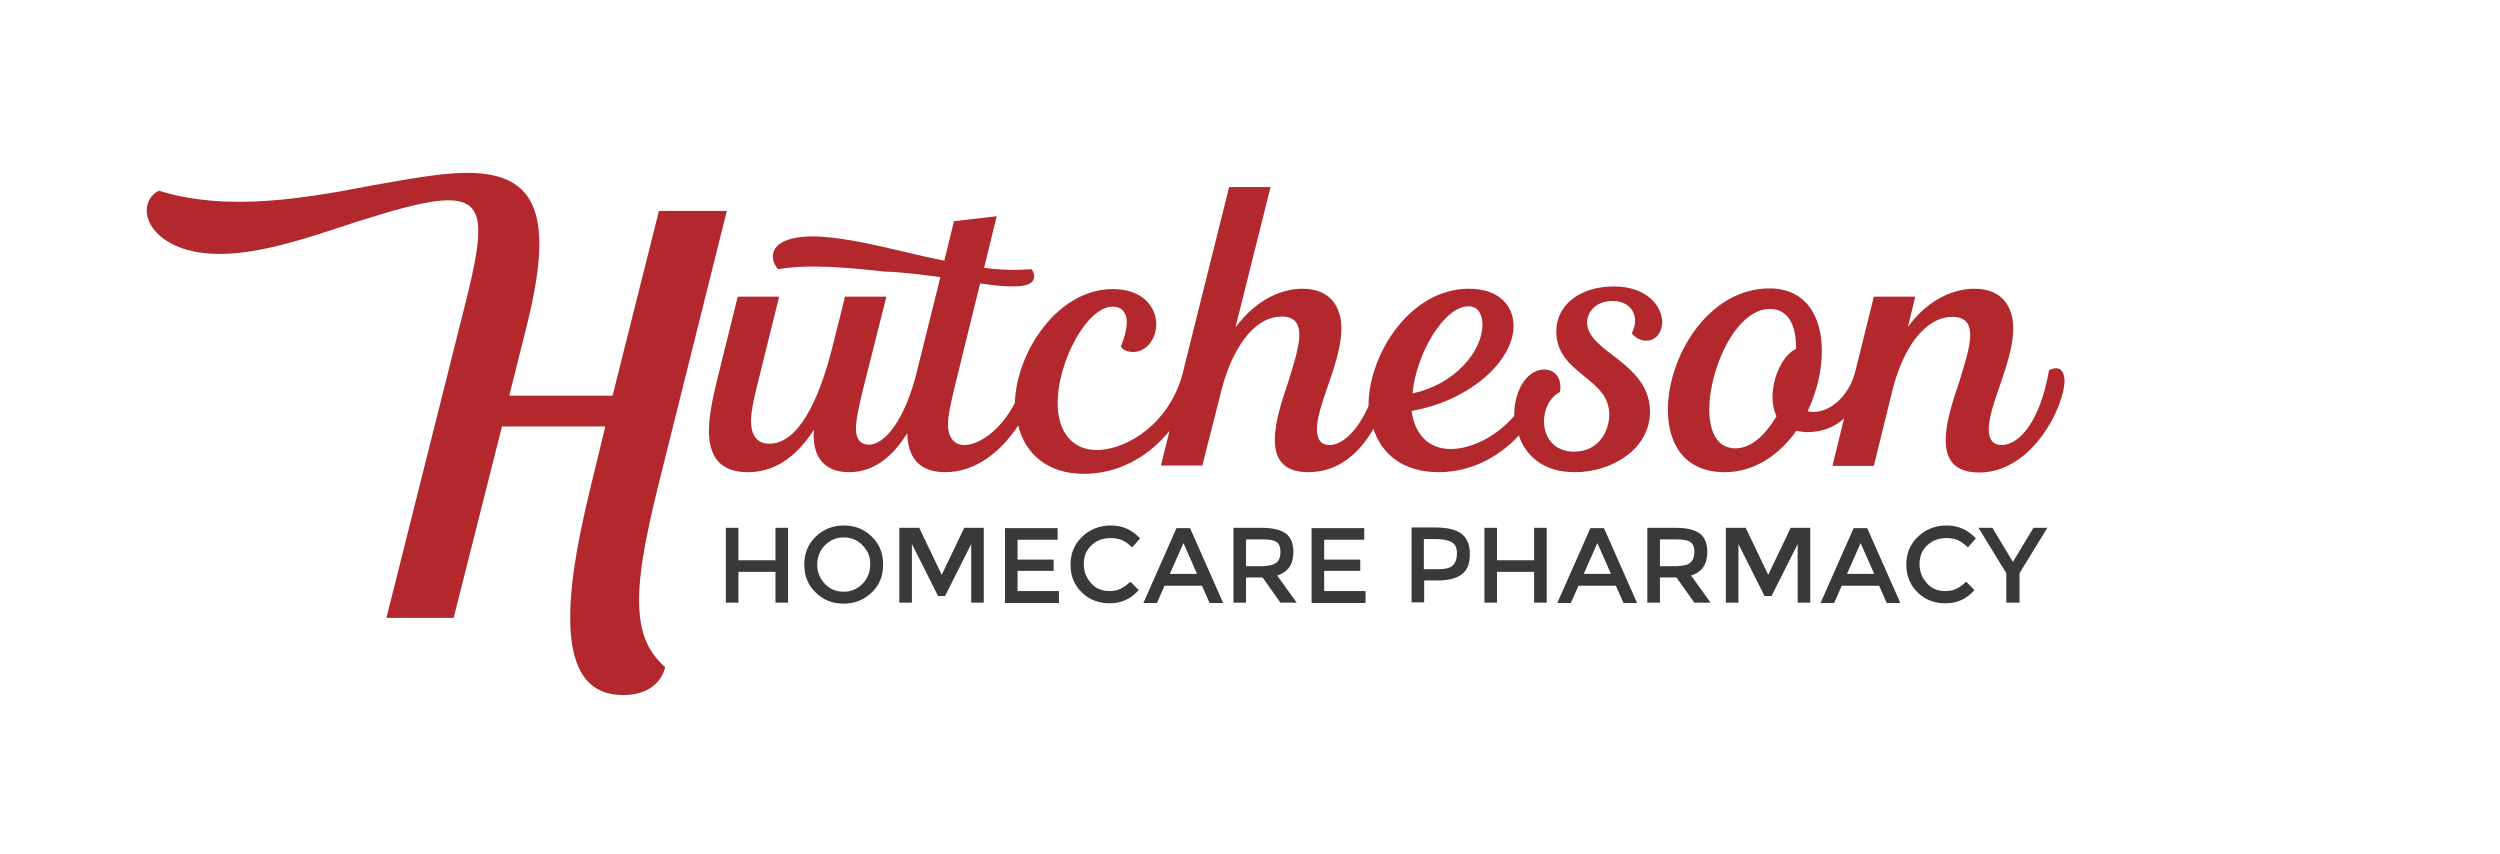 <?xml version="1.0" encoding="utf-8"?>
<!-- Generator: Adobe Illustrator 22.0.1, SVG Export Plug-In . SVG Version: 6.00 Build 0)  -->
<svg version="1.1" id="Layer_1" xmlns="http://www.w3.org/2000/svg" xmlns:xlink="http://www.w3.org/1999/xlink" x="0px" y="0px"
	 viewBox="0 0 755 258" style="enable-background:new 0 0 755 258;" xml:space="preserve">
<style type="text/css">
	.st0{display:none;}
	.st1{display:inline;fill:#898A8D;}
	.st2{fill:#373A36;}
	.st3{fill:#B3282D;}
</style>
<g class="st0">
	<path class="st1" d="M391.6,339.9c-0.9,0-1.9-0.1-3-0.5c-0.3,0-0.6-0.1-0.8-0.3c0,0-0.1-0.1-0.1-0.1c-0.3-0.1-0.6-0.3-0.8-0.6
		c-0.1-0.2-0.2-0.4-0.3-0.5c-0.1-0.1-0.2-0.2-0.3-0.3c-0.1-0.2-0.2-0.4-0.3-0.6c-0.1-0.4-0.2-0.9-0.2-1.3c-0.3-1.7-0.6-3.2-1.8-4.2
		c-0.1-0.1-0.2-0.1-0.2-0.2c-0.2,0-0.4-0.1-0.6-0.3c-0.1-0.1-0.2-0.2-0.3-0.3c-0.2-0.1-0.5-0.2-0.7-0.5c0,0-0.1-0.1-0.1-0.1
		c-0.5-0.7-1.1-1.3-2-2c0,0-0.1,0-0.1-0.1c-0.1,0-0.1-0.1-0.2-0.1c-0.2-0.1-0.4-0.2-0.5-0.3c-0.3-0.3-0.5-0.7-0.4-1.1
		c-0.1-0.7-0.3-1.2-0.8-1.6c0,0-0.1-0.1-0.1-0.1l-0.5-0.4c0,0-0.1,0-0.1-0.1c-0.1-0.1-0.2-0.2-0.3-0.3c-0.1-0.1-0.2-0.1-0.3-0.2
		c0,0,0,0,0,0c-0.1-0.1-0.1-0.2-0.2-0.3c0,0-0.1-0.1-0.1-0.1c-0.2,0-0.5-0.1-0.7-0.2c-0.1-0.1-0.2-0.1-0.2-0.2
		c-0.2,0-0.4-0.1-0.5-0.2c-0.1-0.1-0.3-0.2-0.4-0.3c-0.2-0.2-0.5-0.4-1.3-0.3c-2,0.1-4.1-0.3-6.5-1.3c-0.2,0-0.5-0.2-0.6-0.3
		c-0.1-0.1-0.2-0.2-0.2-0.3c-0.1-0.1-0.2-0.1-0.3-0.2c-0.1-0.1-0.1-0.1-0.1-0.2c-0.1-0.1-0.2-0.2-0.3-0.3c-0.2-0.2-0.3-0.5-0.3-0.7
		c0,0,0,0-0.1-0.1l-0.5-0.5c-0.1-0.2-0.3-0.3-0.3-0.5c-0.8-1.6-1.1-3.3-0.9-5.3c0.1-1-0.2-1.9-0.8-2.5c-0.1-0.1-0.1-0.1-0.2-0.2
		c-0.1-0.2-0.2-0.4-0.3-0.6c-0.4-1.5-0.5-3.1-0.5-4.7c0-0.9,0.1-1.8,0.1-2.6c0-0.7-0.2-0.9-0.2-0.9c-0.1,0-0.3-0.1-1,0.1
		c-0.2,0.1-0.4,0.1-0.6,0.1c0,0-0.1,0-0.1,0c-0.1,0.1-0.2,0.2-0.3,0.3c-0.2,0.2-0.4,0.2-0.7,0.3c-0.1,0.1-0.1,0.1-0.2,0.1
		c-0.2,0.1-0.4,0.2-0.7,0.3c-0.1,0.1-0.2,0.2-0.3,0.3c-0.2,0.1-0.5,0.2-0.8,0.2c-0.3,0.3-0.8,0.5-1.2,0.5c-0.1,0-0.1,0.1-0.2,0.2
		c-0.1,0.1-0.2,0.1-0.2,0.2c-0.1,0-0.1,0.1-0.2,0.1c-0.9,0.5-1.8,0.4-2.5,0.3c-0.2,0-0.4,0-0.6,0c-0.3,0.1-0.7,0.1-1,0
		c-0.6-0.3-0.8-0.2-0.8-0.2c0,0-0.1,0.1-0.5,0.6c-0.7,0.9-1.1,2-1.6,3.3c0,0.2-0.1,0.5-0.3,0.6c-0.3,0.4-0.8,0.6-1.2,0.5
		c-1.4,0.1-2.5,0.5-3.4,1.1c0,0,0,0,0,0c0,0-0.1,0.1-0.1,0.1c0,0-0.1,0.1-0.1,0.1c-0.6,0.5-0.9,1.2-0.9,2c0.1,0.3,0.1,0.7-0.1,1
		c-0.1,0.2-0.3,0.4-0.4,0.5c-0.1,0.3-0.3,0.6-0.7,0.9c-0.1,0-0.1,0.1-0.2,0.1c0,0.1-0.1,0.2-0.2,0.2c-0.1,0.1-0.1,0.1-0.2,0.2
		c-0.1,0.2-0.2,0.4-0.4,0.6c-0.2,0.2-0.5,0.3-0.8,0.4c-2.3,0.6-4.6,0.4-7.1-0.4c-0.1,0-0.3-0.1-0.4-0.1c-0.4-0.2-0.9-0.5-1.1-0.6
		c-0.2,0.1-0.4,0.4-0.6,0.6c0,0-0.1,0.1-0.1,0.1l-0.4,0.4c0,0,0,0,0,0l-0.5,0.5c0,0,0,0,0,0c0,0.3-0.1,0.5-0.3,0.7
		c-0.1,0.1-0.2,0.2-0.3,0.2c0,0.1-0.1,0.2-0.2,0.2c-0.1,0.1-0.2,0.2-0.3,0.2c-0.1,0.1-0.2,0.2-0.3,0.3c-0.3,0.2-0.7,0.3-1.1,0.3
		c-0.7,0-1.6,0-2.4-0.8c-0.2-0.2-0.3-0.4-0.4-0.6c-0.1-0.2-0.2-0.4-0.3-0.5c-0.1-0.1-0.2-0.1-0.2-0.2c-0.1-0.2-0.2-0.3-0.3-0.5
		l-0.1-0.3c-0.2-0.6-0.4-1.1-0.7-1.5c-0.2-0.1-0.3-0.3-0.4-0.4c-0.1-0.2-0.1-0.3-0.2-0.5c0,0,0,0,0,0c-0.1-0.1-0.2-0.2-0.2-0.3
		c0,0-0.1-0.1-0.1-0.1c-0.7-0.6-1.3-0.9-1.9-1c-0.3,0-0.5,0-0.8-0.1c-0.1,0-0.2-0.1-0.3-0.2c-1.5-1.1-2.4-1.2-3.3-0.7
		c-0.3,0.2-0.7,0.2-1,0.1c-0.1,0-0.2,0-0.3,0c-0.7,0-1.8,0.1-2.8-0.8c-0.4-0.3-0.8-0.8-1.2-1.2c-0.4-0.5-0.9-0.9-1.3-1.2
		c0,0-0.1-0.1-0.1-0.1c-1.7-1.3-2-1.3-3.5-0.4c-0.2,0.1-0.3,0.2-0.5,0.2c-0.1,0.1-0.1,0.1-0.2,0.1c-0.2,0.1-0.4,0.2-0.6,0.2
		c-0.1,0.2-0.3,0.3-0.6,0.4c0,0-0.1,0-0.2,0c-0.6,0.1-1.2,0.2-1.8,0.2c-0.9,0.1-1.7,0.1-2.3,0.5c-0.1,0.1-0.2,0.1-0.4,0.1
		c0,0.2-0.1,0.3-0.1,0.5c-0.1,0.3-0.3,0.5-0.6,0.6c-0.1,0.1-0.2,0.3-0.1,1c0,0,0,0,0,0.1c0.1,0.3,0,0.7-0.2,1
		c-0.1,0.1-0.2,0.2-0.3,0.3c0.1,0.4,0,0.8-0.3,1.1c-0.1,0.1-0.2,0.2-0.3,0.3c-0.1,0.1-0.1,0.2-0.2,0.2c-0.1,0.1-0.1,0.1-0.2,0.2
		c-0.1,0.1-0.1,0.2-0.2,0.3c-0.2,0.2-0.5,0.3-0.8,0.4c-1.1,0.2-2,0-2.8-0.2c-0.2-0.1-0.4-0.1-0.6-0.2c-0.3,0-0.6-0.1-0.9-0.3
		c-0.1-0.1-0.2-0.2-0.3-0.3c-0.1,0-0.1-0.1-0.2-0.2c0,0-0.1-0.1-0.1-0.1c-0.2,0-0.5-0.1-0.7-0.3c-0.1-0.1-0.1-0.1-0.2-0.2
		c-0.1,0-0.2-0.1-0.3-0.2c0,0-0.1,0-0.1-0.1c-0.7-0.5-1.5-0.6-2.8-0.6c-0.2,0-0.4,0-0.5,0c-0.4,0.1-0.8,0-1.1-0.2
		c-0.1-0.1-0.2-0.2-0.3-0.3c-0.1-0.1-0.2-0.1-0.3-0.2c-0.3-0.3-0.4-0.7-0.4-1.1c0-0.3-0.1-0.7-0.2-1c-0.1-0.5-0.3-1.1-0.3-1.8l0-0.2
		c0-0.1,0-0.3,0-0.4c-0.1-0.1-0.2-0.2-0.3-0.3c-0.1-0.1-0.1-0.2-0.2-0.3c0,0,0,0,0,0c-0.6-0.4-1.3-0.5-2.2-0.6
		c-0.6-0.1-1.2-0.2-1.8-0.3c-0.3,0-0.5-0.1-0.8-0.3c-0.1-0.1-0.2-0.2-0.2-0.3c-0.1-0.1-0.2-0.2-0.3-0.2c-0.2-0.3-0.3-0.6-0.3-0.9
		c0-0.4,0-0.8,0-1.2c0-1,0-1.6-0.5-2.1l0,0c-0.1-0.1-0.1-0.2-0.2-0.2c-0.1-0.2-0.4-0.3-1-0.4l-0.3-0.1c-0.8-0.2-1.7-0.3-2.6-0.5
		c-0.3,0-0.5-0.1-0.8-0.1c-0.3,0-0.6-0.1-0.8-0.2c-0.2-0.2-0.4-0.4-0.5-0.6c-0.1-0.1-0.3-0.2-0.5-0.3c-1.4-1-2.8-1-4.9,0.2
		c-0.3,0.1-0.6,0.2-0.9,0.1c-0.1,0-0.2,0-0.3,0c-2.4,0.9-4.9,0.9-7.5-0.2c-0.3-0.1-0.5-0.2-0.6-0.2c-0.4,0.1-0.7,0-1-0.3
		c-0.1,0-0.1-0.1-0.2-0.2c-0.2,0-0.5,0-0.7-0.1c-1.2-0.6-2.6-0.9-4-1.1c-0.8-0.1-1.5-0.3-2.3-0.5c-0.2,0-0.4-0.1-0.6-0.2
		c-0.2-0.1-0.4-0.3-0.5-0.5c-0.1-0.1-0.3-0.1-0.5-0.2c-0.3,0-0.6-0.2-0.9-0.4c-0.2-0.2-0.3-0.5-0.4-0.8c0,0,0,0,0,0
		c-0.1-0.1-0.2-0.2-0.3-0.4l0-0.1c0,0,0-0.1,0-0.1c-0.2-0.1-0.4-0.2-0.6-0.4c-0.2-0.3-0.3-0.6-0.3-0.9c-0.1-1-0.1-2,0-3
		c0-0.6,0-1.3,0-1.9l0-0.4c0-1.3-0.1-2.5-0.8-3.3c-0.1-0.1-0.2-0.2-0.2-0.3c-0.1-0.2-0.2-0.5-0.2-0.8c0,0,0,0,0,0
		c-0.2-0.1-0.4-0.2-0.5-0.4c-0.1-0.1-0.2-0.3-0.3-0.4c-0.1-0.1-0.3-0.2-0.5-0.4c0,0-0.1-0.1-0.1-0.1c-0.3-0.1-0.6-0.3-0.8-0.6
		c-0.8-1.3-1.8-3.3-1.7-5.8c0-0.5-0.1-0.8-0.3-1c-0.1-0.1-0.2-0.2-0.3-0.3c-0.1-0.2-0.2-0.4-0.2-0.6c-0.1-0.1-0.1-0.1-0.2-0.2
		c-0.2-0.3-0.3-0.6-0.3-0.9c0-0.2-0.2-0.4-0.5-0.7c0,0,0,0-0.1-0.1c-0.1-0.1-0.1-0.1-0.1-0.2c-0.1,0-0.1-0.1-0.2-0.2
		c-0.1-0.1-0.1-0.1-0.2-0.2c-0.1-0.1-0.3-0.2-0.6-0.3c-0.2-0.1-0.5-0.2-0.7-0.4c-0.3,0-0.6-0.1-0.9-0.4c-0.2-0.2-0.6-0.4-1.1-0.5
		l-0.3-0.1c-0.9-0.3-2-0.5-3-0.7c-0.7-0.1-1.4-0.2-2.2-0.4c-0.3,0-0.5-0.1-0.8-0.3l-0.1-0.1c-0.4-0.3-0.5-0.7-0.5-1.1
		c-0.2-0.1-0.4-0.3-0.6-0.5c-0.2-0.3-0.2-0.6-0.2-1c0-0.8,0.1-1.5,0.3-2.5c0.2-1,0.2-1.4-0.1-1.7c-0.1-0.1-0.3-0.2-0.4-0.3
		c-0.1-0.1-0.1-0.2-0.2-0.4c0,0-0.1,0-0.1,0c-0.1,0.2-0.2,0.4-0.4,0.6c-0.3,0.2-0.6,0.3-0.9,0.3c-0.1,0.1-0.2,0.1-0.2,0.2
		c-0.1,0.1-0.2,0.2-0.4,0.3c0,0,0,0,0,0c-0.1,0.1-0.1,0.1-0.2,0.2l-0.8,0.6c-1.1,1-2.4,0.6-3,0.4c-0.1,0-0.2-0.1-0.3-0.1
		c-0.2,0-0.5,0-0.7-0.1c-0.3-0.1-0.5-0.2-0.6-0.3c0,0-0.1,0.1-0.2,0.2c-0.1,0.2-0.3,0.4-0.5,0.5l-0.1,0c-0.2,0.1-0.3,0.1-0.5,0.2
		c0,0,0,0,0,0c-0.1,0.1-0.1,0.1-0.2,0.2c-0.1,0.1-0.1,0.2-0.2,0.2c-0.1,0.1-0.1,0.1-0.2,0.2c-0.1,0.1-0.1,0.2-0.2,0.3
		c-0.1,0.1-0.1,0.1-0.2,0.1c-0.1,0.1-0.2,0.3-0.4,0.4c-0.1,0.1-0.3,0.2-0.4,0.2c-2.4,0.8-4.5,0.6-6.3-0.7c-0.2-0.2-0.4-0.4-0.5-0.7
		c-0.1,0-0.1-0.1-0.2-0.2c-0.4-0.4-1.1-0.6-1.8-0.8c-0.6-0.2-1.2-0.3-1.8-0.7c-0.2-0.1-0.3-0.2-0.5-0.3c-0.1-0.1-0.2-0.3-0.3-0.5
		l0-0.1c-0.1-0.3-0.3-0.5-0.4-0.7c-0.1,0-0.1-0.1-0.2-0.2c-0.1-0.1-0.1-0.1-0.1-0.2c-0.1-0.1-0.3-0.2-0.4-0.3
		c-0.1-0.2-0.2-0.4-0.3-0.6c-0.1-0.1-0.2-0.2-0.2-0.3c-0.2-0.2-0.2-0.5-0.2-0.8c-0.1-0.1-0.2-0.3-0.3-0.4c-0.2-0.1-0.3-0.2-0.4-0.3
		c-0.2,0-0.4,0-0.6-0.1c-0.1,0-0.1-0.1-0.2-0.1c-1.2,0.7-1.9,1.9-2.7,3.2c-0.1,0.1-0.2,0.3-0.3,0.4c-0.2,0.2-0.5,0.3-0.6,0.4
		c-0.1,0.1-0.2,0.2-0.3,0.3c-0.3,0.2-0.7,0.3-1.1,0.3l-0.1,0c-0.3,0-0.6,0-0.9-0.2c-0.4-0.3-0.7-0.7-0.7-1.2c-0.2-1.4-0.1-2.7-0.1-4
		c0-0.9,0.1-1.7,0-2.6c0-0.2,0-0.4,0.1-0.6c-0.1-0.2-0.1-0.4-0.1-0.5l0.1-9.6c0-0.1,0-0.1,0-0.2c0-0.2,0-0.3,0.1-0.5
		c0-0.3,0.1-0.6,0.1-0.8c0-4.8,0-9.6,0-14.4c0-0.7,0.6-1.3,1.3-1.3c0,0,0,0,0,0c0.7,0,1.3,0.6,1.3,1.3c0,4.8,0,9.6,0,14.4
		c0,0.4-0.1,0.8-0.1,1.2c0,0.1,0,0.2-0.1,0.4l-0.1,9.3c0.2,0.5,0.2,1.1,0,1.6c0,0.8,0,1.7,0,2.5c0,0.4,0,0.8,0,1.2
		c0.9-1.2,1.9-2.4,3.5-3.1c0.2-0.1,0.3-0.1,0.5-0.1l0.1,0c0.8-0.1,1.3,0.1,1.6,0.4c0.4,0.1,0.8,0.3,1.2,0.7c0.3,0.2,0.6,0.5,0.8,0.8
		c0.3,0.3,0.5,0.6,0.7,1.1c0.2,0.2,0.4,0.5,0.4,0.8c0.2,0.2,0.3,0.4,0.4,0.6c0.3,0.3,0.5,0.6,0.6,0.9c0.3,0.1,0.7,0.3,1.1,0.4
		c0.8,0.2,1.6,0.5,2.4,1c0.6,0,0.9,0.3,1.1,0.5c0.2,0.2,0.3,0.5,0.4,0.8c0.8,0.4,1.6,0.4,2.6,0.2c0.1-0.2,0.3-0.3,0.5-0.4
		c0.1-0.1,0.2-0.3,0.4-0.4c0.1-0.2,0.3-0.4,0.5-0.5c0.3-0.4,0.8-0.7,1.2-0.7c1.1-1,1.9-1.1,3.4-0.4c0.4,0,0.7,0.2,1,0.3
		c0.1,0,0.2,0.1,0.3,0.1c0,0,0.1,0,0.1-0.1l0.5-0.4c0.1-0.3,0.4-0.5,0.7-0.6c0,0,0,0,0,0c0.3-0.3,0.7-0.7,1.4-0.9
		c0.9-1.1,2.3-1,2.9-0.9c0.4,0,1.5,0.2,1.8,1.5c1.2,1.3,0.9,3,0.7,4c-0.1,0.6-0.2,1.1-0.2,1.5c0.2,0.2,0.4,0.5,0.6,0.8
		c0.5,0.1,0.9,0.2,1.4,0.3c1.1,0.2,2.3,0.4,3.5,0.8l0.3,0.1c0.4,0.2,1,0.3,1.4,0.6c0.2,0,0.4,0,0.6,0.1c0.2,0.1,0.5,0.2,0.7,0.5
		c0.1,0,0.1,0,0.2,0.1c0.4,0.2,0.9,0.4,1.4,0.8c0.4,0.2,0.7,0.5,0.9,1c0.3,0.4,0.7,0.8,0.9,1.5c0.3,0.3,0.5,0.6,0.5,1.2
		c0.6,0.7,0.8,1.7,0.8,2.7c0,1.2,0.3,2.5,1.1,3.9c0.1,0.1,0.2,0.2,0.3,0.2c0,0,0.1,0.1,0.1,0.1c0.4,0.3,0.9,0.6,1.2,1.1
		c0.5,0.3,1.1,0.9,1.2,1.8c1.1,1.5,1.2,3.3,1.2,4.8l0,0.4c0,0.7,0,1.4,0,2.1c0,0.7,0,1.5,0,2.1c0.3,0.3,0.5,0.6,0.6,0.8
		c0.2,0.2,0.4,0.4,0.5,0.7c0.4,0.1,0.8,0.3,1.1,0.7c0.6,0.1,1.2,0.3,1.9,0.4c1.5,0.2,3,0.5,4.4,1.2c0.7,0,1.2,0.2,1.6,0.5
		c0.4,0.1,0.8,0.2,1.1,0.4c2,0.8,3.8,0.9,5.6,0.2c0.4-0.2,0.9-0.2,1.2-0.2c0,0,0,0,0,0c1.4-0.7,4.4-2,7.4,0.2c0.1,0,0.1,0.1,0.2,0.1
		c0,0,0,0,0,0c0,0,0.1,0,0.1,0c0.2,0.1,0.5,0.3,0.8,0.6c0.1,0,0.3,0,0.4,0.1c0.9,0.1,1.9,0.3,2.8,0.5l0.2,0.1
		c0.8,0.2,1.9,0.4,2.6,1.5c1.1,1.3,1.1,2.7,1.1,3.9c0,0.1,0,0.3,0,0.4c0,0,0,0,0,0c0.3,0.1,0.7,0.1,1.1,0.2c1,0.1,2,0.3,3,0.8
		c0.3,0,0.5,0.2,0.7,0.3c0.3,0.2,0.5,0.5,0.6,0.7c0.8,0.7,0.8,1.8,0.9,2.3l0,0.1c0,0.4,0.1,0.8,0.2,1.3c0.1,0.3,0.1,0.5,0.2,0.8
		c0,0,0,0,0,0c0,0,0,0,0.1,0c1.3,0,2.7,0,4,0.9c0.5,0.1,0.8,0.3,1,0.5c0.4,0.1,0.7,0.3,0.9,0.5c0.2,0.1,0.4,0.2,0.5,0.4
		c0.1,0,0.3,0.1,0.4,0.1c0.4,0.1,0.8,0.2,1.1,0.2c0.1-0.1,0.1-0.1,0.2-0.2c0,0,0.1-0.1,0.1-0.1c0-0.3,0.1-0.8,0.4-1.1
		c0-0.8,0.1-1.9,1-2.7c0.3-1.3,1.3-1.7,2-1.9c1.1-0.5,2.1-0.6,3.1-0.7c0.3,0,0.5,0,0.8-0.1c0.2-0.3,0.5-0.5,1-0.6
		c0.3-0.2,0.7-0.4,1.3-0.5c2.3-1.2,3.7-1.1,6,0.7c0.8,0.5,1.3,1.1,1.9,1.6c0.3,0.3,0.6,0.7,1,0.9c0.2,0.1,0.4,0.2,0.9,0.1
		c0.2,0,0.3,0,0.5,0c2.3-1,4.2,0.1,5.4,0.9c1.2,0.1,2.2,0.7,3.1,1.4c0.4,0.1,0.8,0.4,1,0.8c0.3,0.3,0.5,0.7,0.6,1.1
		c0.6,0.8,0.9,1.6,1.1,2.4l0,0c0.3,0.3,0.5,0.7,0.7,1c0,0,0.1,0,0.1-0.1c0.1-0.1,0.1-0.1,0.2-0.2c0.2-0.5,0.6-0.9,0.9-1.1l0.2-0.2
		c0,0,0,0,0,0l0.4-0.4c0,0,0,0,0,0c1.8-1.9,2.5-2,4.9-0.8c1.9,0.7,3.7,0.8,5.4,0.5c0.1-0.1,0.2-0.2,0.3-0.3c0.2-0.3,0.4-0.6,0.7-0.7
		c0.1-0.3,0.2-0.5,0.3-0.6c0.1-1.3,0.6-2.5,1.5-3.4c0.2-0.4,0.6-0.8,1.1-0.9c1.1-0.7,2.3-1.1,3.8-1.3c0.5-1.2,1-2.4,1.7-3.4
		c1.2-1.6,2.3-2,4.1-1.4c0.5,0,0.9,0,1.3,0c0.4,0,0.7,0.1,0.9,0l0.1,0c0.3-0.3,0.8-0.7,1.5-0.8c0.3-0.2,0.6-0.3,0.8-0.4
		c0.2-0.2,0.5-0.3,0.9-0.4c0.2-0.2,0.5-0.4,1-0.4c0.5-0.4,1.1-0.5,1.5-0.6c0.1,0,0.2,0,0.2,0c1.3-0.4,2.4-0.3,3.3,0.3
		c0.8,0.6,1.3,1.6,1.4,3c0,1,0,1.9-0.1,2.9c-0.1,1.2,0,2.4,0.3,3.6c1,1.2,1.5,2.8,1.3,4.5c-0.2,1.5,0.1,2.8,0.7,3.9l0.1,0.1
		c0.3,0.2,0.7,0.5,0.9,1.1c0.1,0.1,0.1,0.2,0.2,0.2c0.2,0.1,0.3,0.3,0.5,0.4c1.9,0.7,3.5,1,5.1,1c0.5,0,1.8-0.1,2.9,0.8
		c0.6,0.1,1,0.3,1.2,0.6c0.6,0.2,0.9,0.6,1.2,0.9c0.4,0.2,0.6,0.4,0.8,0.8c0.4,0.1,0.7,0.4,0.8,0.7c0.7,0.7,1.2,1.6,1.4,2.7
		c0.1,0.1,0.2,0.2,0.3,0.3c0.9,0.7,1.7,1.5,2.3,2.3c0.4,0.1,0.6,0.3,0.8,0.5c0.5,0.2,0.8,0.5,1,0.8c1.9,1.6,2.3,3.8,2.6,5.7
		c0,0.3,0.1,0.5,0.1,0.8c0.1,0.1,0.2,0.3,0.3,0.4c0.2,0.1,0.4,0.2,0.6,0.4c1.5,0.4,2.8,0.4,4.1-0.1c0.3-0.1,0.6-0.1,0.9-0.1
		c0.5-0.4,1.2-0.8,2.2-0.9c0.8-0.7,1.8-1.1,3-1.2c1.9-1.5,4.2-1.1,4.9-1c1.7,0.3,3.3,0,5.2-0.8c0.1-0.1,0.1-0.2,0.2-0.3
		c0.7-4.7,1.6-8.9,2.6-12.8c0.2-0.9,0.6-2.1,1.6-3.1c1.2-1.1,2.7-1.3,4.6-0.5c1,0.4,1.9,0.5,2.8,0.4c0.1-0.1,0.2-0.3,0.4-0.4
		c0.6-1.8,0.3-3.7-0.1-5.6c-0.3-0.2-0.5-0.6-0.6-1.1c-1.2-1.4-0.5-3.1-0.3-3.7c0.7-1.8,0.6-3.6-0.5-5.8c-0.4-0.2-0.9-0.6-1.2-1.2
		c-0.3-0.3-0.7-0.8-0.7-1.6c-0.8-1.5-0.5-2.2,0.8-3.6c0.3-0.5,0.8-1.3,1.9-1.7c0.2-0.3,0.5-0.5,1-0.6c0.4-0.4,0.8-0.7,1.2-0.8
		c0.1-0.1,0.3-0.2,0.4-0.3c0.1-0.1,0.2-0.2,0.2-0.3c0.1-0.3,0.3-0.7,0.7-1.1c0,0,0-0.1,0-0.1c0-0.1,0-0.2,0-0.4
		c0-0.4,0.1-0.8,0.3-1.1c0,0,0,0,0,0c0-0.1,0.1-0.4,0.1-0.4c-0.8-2.8,0.5-4.8,2-6.5c0.4-0.6,0.6-1.4,0.9-2.2c0.3-0.8,0.5-1.7,1-2.6
		c0.1-0.5,0.4-0.9,0.8-1.1c0.3-0.4,0.7-0.9,1.3-1.1c0.2-0.2,0.4-0.3,0.6-0.3c0.2-0.2,0.5-0.3,0.6-0.4c0.1-0.2,0.3-0.4,0.6-0.7
		c0.1-0.3,0.2-0.5,0.3-0.6c0.1-1.2,0.6-2.3,1.4-3.1c0.2-0.4,0.5-0.7,0.9-0.8c1.9-1.1,3.3-0.5,4.1,0.1c1.1,0.7,1.4,1.7,1.5,2.5
		c0,0,0.1,0.1,0.1,0.1c0.1,0,0.1,0.1,0.2,0.1c0.1,0,0.2,0,0.3,0c1,0,2.5-0.1,3.6,1.1c0.6,0.4,1.1,0.8,1.3,1.4
		c0.4,0.4,0.6,0.8,0.7,1.1c0.1,0.1,0.1,0.3,0.2,0.4c0.7,0.9,1.4,2.1,1.7,3.6c0.9,2.2,0.5,3.1-1.4,4.1c-0.1,0.2-0.2,0.3-0.3,0.4
		c0,0-0.1,0.1-0.1,0.1c0,0.2-0.1,0.3-0.1,0.5c-0.1,0.3-0.1,0.5-0.2,0.7c0,0,0,0,0.1,0.1c0.2,0.1,0.3,0.2,0.4,0.4
		c0.8,0.4,1.3,0.3,1.8,0.1c0.2-0.3,0.5-0.6,0.8-0.8l0.7-0.8c0.1-0.4,0.2-0.8,0.4-1.1c0.2-0.6,0.4-1.2,0.5-1.7
		c0.1-0.5,0.2-1.8,1.3-2.5c0.5-0.5,1.5-1.3,2.7-1.1c1.3,0.2,2.1,1.4,2.6,2.5c0.1,0.1,0.3,0.2,0.5,0.2c-0.3-0.2-0.5-0.6-0.7-1
		c-0.1-0.1-0.3-0.3-0.4-0.5c-1.2-0.9-1.2-2-0.7-2.9c0.1-0.1,0.1-0.3,0.2-0.5c0.1-0.5,0.4-1.2,0.9-1.7c0.1-0.2,0.2-0.4,0.3-0.5
		c0-0.1,0-0.2,0-0.3c0-0.4,0.1-0.7,0.1-1c-0.2-0.2-0.3-0.4-0.4-0.7c-0.1-0.1-0.2-0.2-0.3-0.4c-0.2-0.1-0.3-0.3-0.4-0.4
		c-0.7-0.4-1.2-0.9-1.6-1.6c-0.3-0.2-0.6-0.5-0.7-0.9c-1.1-1.2-1.5-2.2-1-3.8c0-0.4,0.2-1,0.9-1.3c0.3-0.4,0.7-0.6,1.1-0.7
		c0.8-0.2,1.5,0.3,1.8,0.7c0.4,0.2,0.7,0.2,0.9,0.2c0.2-0.2,0.4-0.4,0.6-0.5c0.2-0.4,0.2-0.8,0.3-1.5c0-0.3,0-0.6,0.1-1l0.1-0.5
		c0,0,0-0.1,0-0.1c0.1-0.4,0-0.9-0.1-1.5c-0.1-0.4-0.1-0.8-0.2-1.3c-0.1-0.1-0.1-0.2-0.2-0.4c-0.5-1-1.2-2.6-0.1-4.3
		c0.3-0.7,0.9-1.1,1.3-1.2c0.1-0.6,0.3-1.4,1-2.1c0.9-1.2,2-1.3,2.9-1.3c0.1-0.6,0.1-1.1-0.1-1.6c-0.7-1.8,0-2.9,0.5-3.4
		c0.9-1.6,2.6-1.6,3.6-1.5l0.2,0c2.3,0,4.3,0.1,6.4,0.9c0.2,0.1,0.4,0.1,0.6,0.1c0-0.5-0.1-1-0.1-1.5c-0.1-1.3-0.2-2.7,0.1-4.1
		c0.1-0.3,0.2-0.6,0.3-0.8c0-0.5,0.2-1,0.7-1.6c0.2-0.6,0.6-1,1.1-1.2c0.8-0.8,1.8-1.3,3.1-1.4c0.4-0.4,0.8-0.6,1.1-0.7
		c0.1-0.2,0.3-0.3,0.5-0.4c0.1-0.1,0.1-0.1,0.2-0.2c0.1-0.3,0.3-0.5,0.5-0.8c0.7-1.5,1.9-2.6,3.7-3.3c1.4-0.5,2.6-0.4,3.5,0.3
		c0.4,0.2,0.7,0.5,0.8,0.9l0.2,0.2c0.5,0.4,0.7,1,0.8,1.4c0.2,0.2,0.4,0.6,0.4,1.1c0.5,0.6,0.7,1.3,0.9,1.9c0.1,0.2,0.1,0.5,0.2,0.6
		c0.2,0.1,0.4,0.4,0.5,0.6c0.5,0.1,1,0,1.5,0c0.1,0,0.3,0,0.5,0c0.5-0.5,1.1-0.7,1.5-0.9c0.1,0,0.2-0.1,0.3-0.1
		c0.2-0.2,0.5-0.5,0.9-0.7c0.4-0.5,0.9-0.7,1.3-0.9c0.8-1.1,2.1-1.2,2.8-1.3c0.3,0,0.7-0.1,1-0.2c1-0.2,2.1-0.4,3.3-0.3
		c0.1,0,0.1,0,0.2,0c0.1-0.7,0.3-1.4,0.7-2.1c0.1-0.8,0.6-2.2,2.1-2.9c0.2-0.4,0.6-0.8,1.3-0.9c0.9-0.5,1.7-0.8,2.6-0.9
		c0.2-0.1,0.3-0.2,0.6-0.3l0,0l0.4-0.5c0.1-0.1,0.1-0.3,0.2-0.4c0.2-0.5,0.4-1.1,1-1.6c0.1-0.2,0.2-0.5,0.5-0.8
		c0.1-0.1,0.2-0.3,0.3-0.4c0.1-0.5,0.4-0.9,0.7-1.1c0.1-0.1,0.1-0.2,0.2-0.2c0.1-0.4,0.4-0.8,0.8-1.2c1.8-2.1,3.9-4,5.7-5.7l0,0
		c0.1-0.2,0.2-0.5,0.5-0.8c0.1-0.2,0.3-0.4,0.4-0.5c0.1-0.1,0.1-0.2,0.2-0.3c0.1-0.1,0.3-0.3,0.5-0.3l0.3-0.3
		c0.8-1.1,1.8-2.1,2.9-2.9c0.2-0.2,0.4-0.4,0.7-0.6c0.2-0.2,0.4-0.3,0.7-0.5c0.3-0.3,0.7-0.5,1.2-0.6c0.6-0.1,1.1,0.3,1.4,0.8
		c0.2,0.5,0.1,1.2-0.3,1.6c-0.1,0-0.1,0.1-0.2,0.1c-0.1,0.1-0.2,0.2-0.3,0.3c-0.2,0.2-0.4,0.2-0.7,0.3c0,0.1-0.1,0.1-0.2,0.1
		c-0.1,0.1-0.3,0.2-0.4,0.2c-0.1,0.1-0.1,0.1-0.2,0.2c0,0-0.1,0.1-0.1,0.1c-0.9,0.7-1.8,1.5-2.5,2.4c0,0,0,0.1-0.1,0.1l-0.6,0.7
		c0,0-0.1,0.1-0.1,0.1c-0.1,0.1-0.2,0.2-0.3,0.3c0,0.1-0.1,0.2-0.2,0.3c-0.1,0.1-0.2,0.2-0.3,0.3c-0.1,0.2-0.2,0.5-0.5,0.8
		c-1.8,1.6-3.9,3.5-5.6,5.6c0,0-0.1,0.1-0.1,0.1c0,0.3-0.1,0.7-0.3,1c-0.1,0.1-0.2,0.2-0.4,0.3c-0.1,0.1-0.1,0.2-0.2,0.2
		c0,0.3-0.1,0.5-0.3,0.7c-0.1,0.1-0.2,0.2-0.3,0.3c0,0.1-0.1,0.1-0.2,0.2c-0.1,0.1-0.1,0.1-0.2,0.2c-0.1,0.2-0.2,0.5-0.5,0.8
		c0,0-0.1,0.1-0.1,0.1c-0.1,0.1-0.2,0.3-0.3,0.6c-0.1,0.3-0.2,0.6-0.4,0.8c0,0,0,0.1-0.1,0.1l-0.3,0.5c-0.1,0.1-0.1,0.2-0.2,0.3
		l-0.5,0.5c-0.1,0.1-0.1,0.1-0.2,0.2c-0.1,0.1-0.2,0.2-0.3,0.3c-0.3,0.2-0.7,0.3-1,0.2c-0.7,0-1.3,0.2-2.1,0.7
		c-0.1,0.1-0.2,0.1-0.3,0.1c0,0.1-0.1,0.1-0.2,0.2l-0.3,0.3c-0.1,0.1-0.3,0.2-0.4,0.2c-0.3,0.1-0.5,0.2-0.7,1c0,0.3-0.1,0.6-0.3,0.8
		c-0.3,0.4-0.4,0.9-0.5,1.5c0,0.1,0,0.2-0.1,0.3c0,0.3-0.1,0.6-0.3,0.9c-0.2,0.2-0.4,0.3-0.6,0.4l-0.1,0.1c-0.5,0.2-1.1,0.5-2,0.5
		c-0.8-0.1-1.7,0.1-2.6,0.2c-0.4,0.1-0.7,0.1-1.1,0.2c-0.6,0.1-0.9,0.2-1,0.3c-0.1,0.2-0.2,0.5-0.4,0.6c-0.3,0.2-0.6,0.3-0.9,0.3
		c-0.1,0.3-0.4,0.6-0.7,0.7c-0.1,0.1-0.3,0.1-0.4,0.1c0,0,0,0-0.1,0.1c-0.1,0.1-0.2,0.1-0.3,0.2c-0.3,0.2-0.7,0.3-1,0.4
		c-0.2,0.1-0.5,0.2-0.5,0.2c0,0.2-0.1,0.4-0.2,0.5c-0.2,0.4-0.6,0.7-1.1,0.7c-0.4,0-0.8-0.1-1-0.4c-0.7,0.1-1.4,0.1-2.1,0
		c-0.4,0-0.9-0.1-1.2-0.5c0,0,0,0,0-0.1l-0.4-0.6c-0.1-0.1-0.2-0.2-0.2-0.2c-0.4-0.6-0.6-1.2-0.8-1.7c-0.1-0.5-0.2-0.8-0.4-1
		c-0.1-0.1-0.2-0.2-0.3-0.3c-0.2-0.2-0.3-0.4-0.3-0.7c-0.1-0.1-0.1-0.1-0.2-0.2c-0.2-0.3-0.3-0.7-0.2-1c0,0,0,0,0-0.1
		c-0.1-0.1-0.1-0.1-0.2-0.2c0,0,0,0,0,0l-0.4-0.6c0,0-0.1-0.1-0.1-0.1c-0.1-0.1-0.2-0.2-0.8,0.1c-1.1,0.4-1.8,1-2.2,1.8
		c-0.1,0.3-0.2,0.5-0.4,0.7c0,0,0,0,0,0c0,0.3-0.1,0.5-0.3,0.7c-0.2,0.2-0.4,0.3-0.6,0.4c-0.1,0.1-0.2,0.2-0.3,0.2
		c-0.1,0.1-0.1,0.1-0.2,0.2c-0.3,0.2-0.6,0.3-0.8,0.4c0,0,0,0,0,0c-0.1,0.3-0.3,0.5-0.5,0.7c-0.3,0.2-0.6,0.3-1,0.2
		c-0.9,0-1.6,0.3-2,0.8c-0.1,0.1-0.3,0.3-0.4,0.3c-0.1,0.1-0.1,0.2-0.3,0.3c0,0-0.1,0.1-0.1,0.1c0.1,0.3,0.1,0.6,0,0.9
		c-0.1,0.2-0.2,0.4-0.4,0.6c-0.2,1-0.1,2,0,3c0.1,0.8,0.1,1.6,0.1,2.4c0.1,0.4,0,0.8-0.3,1.1c-0.2,0.2-0.4,0.3-0.6,0.4
		c-0.8,0.3-1.9,0.7-3.3,0.2c-1.7-0.6-3.5-0.7-5.6-0.7l-0.3,0c-0.8,0-1,0-1.1,0.1c0,0.1-0.1,0.2-0.2,0.4c-0.1,0.1-0.1,0.2-0.2,0.2
		c0,0.1,0,0.2,0.1,0.6c0.6,1.5,0.4,2.8,0,4c0,0.3-0.2,0.6-0.4,0.9c-0.3,0.3-0.7,0.4-1.1,0.4c-0.2,0-0.4,0-0.6,0c-0.8,0-1,0-1.1,0.2
		c0,0.1-0.1,0.2-0.2,0.2c0,0-0.1,0.1-0.1,0.1c-0.1,0.1-0.2,0.3-0.3,0.8c0,0.1,0,0.2-0.1,0.3c0,0.3-0.1,0.7-0.4,0.9
		c-0.1,0.1-0.1,0.1-0.2,0.2c-0.3,0.2-0.6,0.3-0.8,0.4c0,0-0.1,0-0.1,0c0,0,0,0.1-0.1,0.1c-0.3,0.5-0.2,0.8,0.2,1.9
		c0.1,0.3,0.2,0.5,0.3,0.8c0.1,0.2,0.1,0.5,0.1,0.7c0,0.2,0.1,0.5,0.1,0.8c0.1,0.7,0.3,1.6,0,2.5l-0.1,0.5c0,0.2,0,0.5-0.1,0.8
		c-0.1,1-0.1,2.2-1,3.3c-0.1,0.1-0.3,0.3-0.4,0.4c-0.1,0.3-0.3,0.5-0.6,0.6c-1.5,0.8-2.9,0.2-3.6-0.1c-0.1,0-0.1,0-0.2-0.1
		c-0.1,0.4,0,0.6,0.7,1.3c0,0,0.1,0.1,0.1,0.2c0.1,0.1,0.2,0.1,0.3,0.2c0.1,0.1,0.2,0.3,0.3,0.5c0.2,0.5,0.5,0.7,0.7,0.8
		c0.2,0,0.5,0.2,0.7,0.3c0.1,0.1,0.2,0.2,0.2,0.3c0.1,0,0.1,0.1,0.1,0.1c0.1,0.1,0.2,0.2,0.3,0.3c0.1,0.1,0.2,0.1,0.3,0.2
		c0.2,0.2,0.3,0.5,0.3,0.8c0,0,0.1,0.1,0.1,0.1c0.2,0.2,0.3,0.4,0.3,0.6c0.2,0.8,0.1,1.6,0.1,2.3c0,0.2,0,0.4,0,0.6
		c0.1,0.4,0,0.8-0.2,1.1l-0.1,0.1c-0.1,0.2-0.3,0.3-0.4,0.4c0,0,0,0,0,0c-0.1,0.2-0.3,0.3-0.4,0.4c-0.1,0.1-0.2,0.3-0.2,0.6
		c-0.1,0.2-0.1,0.4-0.2,0.5c0.1,0.1,0.2,0.1,0.2,0.2c0.1,0.1,0.1,0.2,0.2,0.2c0.1,0.1,0.3,0.2,0.4,0.3c0.2,0.2,0.3,0.5,0.3,0.8
		c0,0,0,0,0.1,0c0.1,0.1,0.3,0.2,0.4,0.3c0.1,0.1,0.2,0.2,0.2,0.3c0.3,0.5,0.8,1.5,0.6,2.7c0,0.4-0.2,0.8-0.5,1.1
		c-0.3,0.2-0.6,0.3-1,0.3c-1.2,0.1-2.8,0.1-4-1.1c-0.1-0.1-0.2-0.2-0.3-0.3c0-0.1-0.1-0.1-0.1-0.2c-0.4-0.8-0.6-1.1-0.7-1.2
		c-0.1,0.1-0.3,0.2-0.6,0.5c-0.1,0.1-0.2,0.2-0.3,0.2c0,0.1-0.1,0.2-0.1,0.5c-0.1,0.9-0.4,1.6-0.6,2.3c-0.1,0.3-0.2,0.6-0.3,0.9
		c0,0.3-0.1,0.5-0.3,0.8c0,0,0,0,0,0l-1.1,1.3c-0.1,0.1-0.3,0.3-0.4,0.3c-0.1,0.2-0.2,0.3-0.4,0.5c-2.3,1.7-4.5,0.5-5.3,0.1
		c-0.2-0.1-0.3-0.2-0.4-0.3c-0.1-0.1-0.1-0.1-0.2-0.2c-0.2-0.1-0.4-0.2-0.6-0.4c-0.2-0.2-0.3-0.5-0.3-0.8c-0.1-0.9,0.1-1.6,0.3-2.3
		c0.1-0.2,0.1-0.4,0.1-0.6c0-0.4,0.1-0.7,0.3-1c0.1-0.1,0.2-0.2,0.3-0.3c0.1-0.1,0.2-0.2,0.3-0.3c0.1-0.1,0.2-0.2,0.3-0.2
		c0.2-0.1,0.6-0.3,0.9-0.5c-0.1-0.2-0.2-0.5-0.3-0.6c-0.1-0.1-0.1-0.3-0.1-0.4c-0.1-0.8-0.6-1.6-1.2-2.5c-0.2-0.2-0.3-0.5-0.4-0.7
		c-0.1-0.1-0.1-0.3-0.2-0.4c-0.2-0.1-0.3-0.2-0.4-0.4c-0.1-0.2-0.2-0.4-0.2-0.6c-0.1-0.1-0.3-0.1-0.4-0.2c-0.1-0.1-0.1-0.1-0.2-0.2
		c-0.3-0.4-0.6-0.4-1.6-0.4c-0.3,0-0.6,0-0.9,0c-0.4,0.1-0.7,0-1-0.2c-0.1-0.1-0.3-0.2-0.4-0.4c-0.1-0.1-0.2-0.1-0.3-0.2
		c-0.1-0.1-0.1-0.1-0.2-0.2c-0.1-0.1-0.2-0.2-0.3-0.3c-0.3-0.3-0.4-0.7-0.3-1.1c0-0.5-0.1-0.6-0.2-0.7c-0.1,0-0.2-0.1-0.2-0.2
		c-0.2-0.2-0.5-0.4-1.1,0c0,0-0.1,0.1-0.1,0.1c-0.5,0.5-0.8,1.1-0.9,1.9c0.1,0.4,0,0.7-0.2,1.1c-0.1,0.1-0.2,0.2-0.3,0.3
		c-0.1,0.4-0.4,0.7-0.8,0.9c0,0-0.1,0.1-0.1,0.1l-0.1,0.2c0,0.1-0.1,0.1-0.1,0.2c-0.3,0.3-0.6,0.4-0.7,0.5c-0.1,0.1-0.1,0.1-0.2,0.2
		c-0.1,0-0.1,0.1-0.2,0.1c-0.1,0.2-0.3,0.4-0.5,0.5l-0.1,0c-0.2,0.1-0.4,0.1-0.6,0.2c-0.1,0.1-0.1,0.3-0.3,0.4
		c-0.1,0.1-0.2,0.2-0.3,0.2c0,0,0,0,0,0.1c-0.4,0.6-0.6,1.4-0.9,2.2c-0.3,0.9-0.6,1.9-1.1,2.8c0,0.1-0.1,0.2-0.2,0.3
		c-1.5,1.6-1.9,2.8-1.5,4.1c0.2,0.6,0.1,1.1,0,1.5c0,0.1,0,0.2,0,0.3c0,0.2-0.1,0.5-0.2,0.7c0,0,0,0,0,0c0,0.1,0,0.2,0,0.2
		c0,0.4-0.1,1-0.5,1.6c-0.1,0.1-0.2,0.2-0.3,0.3c0,0,0,0.1,0,0.1c0,0.1-0.1,0.2-0.1,0.3c-0.1,0.1-0.1,0.3-0.2,0.4
		c-0.1,0.1-0.1,0.1-0.2,0.2c-0.1,0.2-0.1,0.3-0.2,0.4c-0.1,0.1-0.2,0.2-0.3,0.3c-0.1,0.1-0.2,0.2-0.3,0.3c-0.2,0.2-0.6,0.3-0.9,0.3
		c-0.1,0.2-0.2,0.4-0.4,0.5c-0.2,0.2-0.5,0.3-0.7,0.3c0,0-0.1,0.1-0.1,0.1c-0.2,0.2-0.5,0.3-0.8,0.3c-0.1,0-0.3,0.2-0.6,0.6
		c0,0-0.1,0.1-0.1,0.1c0,0-0.1,0.1-0.1,0.1c-0.2,0.2-0.4,0.5-0.5,0.6c0,0.1,0.1,0.2,0.2,0.3c0,0,0,0.1,0.1,0.1
		c0.1,0.2,0.2,0.5,0.2,0.7c0,0,0,0,0.1,0.1c0.2,0.2,0.3,0.4,0.4,0.6c0.1,0,0.1,0.1,0.2,0.1c0.1,0.1,0.2,0.1,0.3,0.2
		c0.2,0.1,0.4,0.3,0.5,0.5c1,2,2.1,4.9,0.8,8.3c-0.2,0.6-0.3,0.8-0.2,0.9c0.2,0.1,0.3,0.2,0.4,0.4c0.1,0.2,0.2,0.4,0.2,0.6
		c0.1,0.1,0.1,0.1,0.2,0.2c0.1,0.2,0.2,0.4,0.3,0.7l0,0.1c0.5,2.4,1,5.1,0,7.8c0,0.2-0.1,0.4-0.3,0.6c0,0.1-0.1,0.1-0.2,0.2
		c-0.1,0.2-0.2,0.5-0.4,0.7c-0.2,0.2-0.4,0.3-0.7,0.3c-1.6,0.4-3.3,0.3-5.1-0.4c-1.2-0.5-1.6-0.2-1.9,0c0,0-0.1,0.1-0.1,0.1
		c-0.4,0.3-0.5,0.9-0.7,1.6c-1,4-1.9,8.2-2.6,12.9c0,0.3-0.1,0.7-0.3,0.9c-0.1,0.1-0.2,0.2-0.3,0.3c-0.1,0.1-0.1,0.2-0.2,0.2
		c-0.1,0.1-0.3,0.2-0.5,0.3c-2.5,1.2-4.8,1.6-7.2,1.2c-1.3-0.2-2.2-0.1-2.9,0.5c-0.1,0.1-0.2,0.2-0.4,0.3c-0.2,0.1-0.5,0.2-0.8,0.2
		c-0.7,0-1.3,0.3-1.8,0.7c-0.1,0.2-0.3,0.3-0.5,0.4c-0.3,0.1-0.5,0.2-0.8,0.1c-0.4,0-0.6,0.1-0.7,0.2c-0.1,0.2-0.3,0.4-0.6,0.5
		c-0.2,0.1-0.5,0.2-0.7,0.1c-0.1,0-0.2,0-0.3,0c-0.1,0-0.2,0-0.3,0C393.6,339.7,392.6,339.9,391.6,339.9z M383.7,331L383.7,331
		L383.7,331z M424.5,292.9L424.5,292.9L424.5,292.9z M424.9,288.9C424.9,288.9,424.9,288.9,424.9,288.9
		C424.9,288.9,424.9,288.9,424.9,288.9z M233.4,268.4C233.4,268.4,233.4,268.4,233.4,268.4C233.4,268.4,233.4,268.4,233.4,268.4z
		 M528,207.1C528,207.1,528,207.1,528,207.1C528,207.1,528,207.1,528,207.1z"/>
	<path class="st1" d="M568.8,73.5L568.8,73.5c-0.7,0-1.3-0.6-1.3-1.3c0-50.4,0-90.2,0-140.5v-0.7c-0.2,0-0.4,0.1-0.6,0.1
		c-0.3,0.2-0.7,0.3-1.1,0.4c-0.2,0.2-0.6,0.4-1,0.5c-1.2,1.1-2.6,1.6-3.9,1.9l-0.1,0c-1.2,0.9-2.5,1.3-3.6,1.6
		c-0.2,0.1-0.4,0.1-0.6,0.2c-3.1,1.4-6.4,2.7-10.1,2.6c-0.3,0-0.5,0.1-1,0.3c-0.2,0.1-0.4,0.2-0.6,0.3c-0.5,0.5-1.2,0.9-1.9,1
		c-0.2,0.2-0.5,0.4-0.8,0.5c-0.2,0.2-0.5,0.3-0.7,0.4c-0.4,0.3-0.8,0.7-1.5,0.9c-0.3,0.3-0.7,0.5-1.4,0.5c-1.2,0.6-3.5,1.3-4.8,1.6
		c-0.8,0.6-1.7,0.7-2.3,0.9c-0.2,0-0.5,0.1-0.7,0.1c-1.8,0.5-3.6,1-5.4,1.5l-1.6,0.4c-0.7,0.6-1.5,0.9-2,0.9
		c-0.6,0.4-1.3,0.8-2.2,0.9c-0.3,0.2-0.6,0.4-1.1,0.4c-0.5,0.4-1.1,0.7-1.7,0.8c-0.3,0.3-0.7,0.4-1,0.4c-0.2,0.2-0.5,0.3-0.8,0.4
		c-0.2,0.2-0.5,0.4-0.9,0.4c-0.4,0.4-0.9,0.7-1.6,0.8c-0.3,0.4-0.7,0.6-1,0.7c-0.1,0-0.2,0.1-0.2,0.1c-0.1,0.1-0.3,0.3-0.4,0.3
		c-0.8,0.8-1.7,1.3-2.6,1.7c-0.2,0.3-0.5,0.5-0.7,0.5c-0.1,0-0.3,0.1-0.5,0.1c-0.5,0.4-1.3,0.7-2.2,0.8c-1.1,0.7-2.2,0.4-2.9,0.2
		c-0.3,0.2-0.6,0.4-1,0.5c-0.4,0.5-0.9,0.8-1.3,0.9c-0.3,0.4-0.7,0.7-1.2,0.9c-0.1,0.1-0.2,0.2-0.3,0.2c-0.2,0.2-0.4,0.4-0.6,0.5
		c-0.2,0.2-0.4,0.3-0.7,0.4c-0.1,0.2-0.3,0.3-0.5,0.4c-0.2,0.2-0.4,0.4-0.7,0.5c-0.1,0.1-0.3,0.3-0.5,0.4c-0.2,0.2-0.5,0.5-0.9,0.6
		c-0.3,0.4-0.7,0.6-1.2,0.8c-0.1,0.1-0.1,0.1-0.2,0.2c-0.1,0.3-0.4,0.5-0.6,0.6c-0.2,0.2-0.5,0.4-0.9,0.6c-0.1,0.1-0.2,0.1-0.2,0.2
		c-0.3,0.5-0.7,0.8-1,1c-0.1,0.5-0.4,1-1.1,1.4c0,0,0,0,0,0l-0.9,1.1c0,0,0,0,0,0l-0.7,0.9c-0.4,1-1,1.8-1.9,2.3l-0.7,0.6
		c-0.3,0.4-0.6,0.6-0.9,0.8c-0.2,0.2-0.4,0.4-0.7,0.5l-0.2,0.1c-0.2,0.3-0.5,0.5-0.9,0.7c-0.1,0.1-0.2,0.2-0.3,0.3
		c-0.4,0.7-1,1.2-1.7,1.7l-0.9,0.7c-0.3,0.4-0.6,0.6-0.9,0.8c-0.1,0.1-0.2,0.2-0.4,0.3c-0.2,0.3-0.5,0.6-0.7,0.7c0,0,0,0-0.1,0
		c-0.3,0.5-0.7,0.7-0.9,0.8c-0.1,0-0.2,0.1-0.3,0.1c-0.2,0.2-0.5,0.4-0.8,0.6c-0.2,0.2-0.4,0.3-0.6,0.4c-0.1,0.2-0.3,0.3-0.5,0.4
		c-0.1,0.1-0.3,0.3-0.5,0.4c-0.2,0.2-0.5,0.4-0.8,0.5c-0.2,0.2-0.4,0.4-0.8,0.5c-0.6,0.6-1.2,0.9-1.8,1.2c-0.2,0.2-0.4,0.4-0.7,0.5
		c-0.1,0.1-0.2,0.2-0.4,0.3c-0.2,0.2-0.4,0.4-0.6,0.5c-0.2,0.2-0.4,0.3-0.7,0.5c-0.3,0.4-0.7,0.6-1,0.8c-0.2,0.2-0.5,0.4-0.7,0.5
		c-0.1,0.1-0.2,0.3-0.4,0.4c-0.2,0.3-0.6,0.6-1.2,0.7c-1.5,1.4-3.5,0.9-4.3,0.7c-1.6-0.4-3.1-0.5-4.6-0.3c-0.3,0.2-0.6,0.3-0.9,0.4
		c-0.5,0.4-1,0.4-1.4,0.5c-0.1,0-0.3,0-0.3,0.1c-1.1,0.6-2.3,0.6-3.5,0.1l-0.2,0c-2-0.3-4.1-0.6-6-1.6c-0.2-0.1-0.3-0.2-0.4-0.3
		c-0.8-0.1-1.5-0.5-2.1-0.9c-1.6-0.5-3.2-0.2-5.3,0.5c-0.1,0.1-0.3,0.2-0.4,0.2c-0.8,0.5-1.7,1-2.8,1.1c-0.7,0.6-1.4,0.9-2.3,0.9
		c-1.6,1.2-3.4,1.3-5,1.2c-0.2,0.2-0.4,0.4-0.7,0.6l0,0c-0.3,0.4-0.8,1.1-1.7,1.4c-0.4,0.3-0.8,0.7-1.4,0.8
		c-0.1,0.1-0.3,0.2-0.5,0.3c-0.2,0.2-0.4,0.4-0.6,0.5c-0.2,0.2-0.6,0.5-1.1,0.6c-1.3,1.1-2.9,1.2-4.1,1.2l-0.4,0
		c-0.5,0-1.1,0.1-1.6,0.1c-1.5,0.1-2.9,0.1-4.3,0.3c-0.4,0.4-0.9,0.7-1.6,0.9c-0.4,0.4-0.9,0.6-1.1,0.8c0,0,0,0,0,0
		c-0.3,0.4-0.7,0.6-0.9,0.6c-0.1,0-0.1,0-0.2,0c-0.3,0.2-0.7,0.5-1.1,0.6c-0.3,0.3-0.7,0.6-1.3,0.6c-2.8,1.9-6.5,1.8-9.4-0.1
		c-0.2,0-0.5-0.1-0.8-0.4c-0.1,0-0.2-0.1-0.3-0.1c-0.1-0.1-0.3-0.2-0.4-0.3c-1.3-0.2-2.5-0.7-3.5-1.3c-0.2-0.1-0.4-0.1-0.5-0.1
		c-0.7-0.2-1.5-0.4-2.2-1.1c-0.9-0.2-1.6-0.7-2.1-1.1c-0.1-0.1-0.2-0.1-0.3-0.2c-0.7-0.2-1.2-0.7-1.5-1.3c-0.6-0.4-2.1-1.2-2.5-1.3
		c-0.2-0.1-0.4-0.2-0.6-0.3l-0.4,0c-0.2,0.1-0.4,0.2-0.7,0.3c0,0-0.1,0-0.1,0.1c-0.4,0.3-0.9,0.7-1.7,0.8c-1.2,0.8-2.7,0.8-4-0.2
		c-0.6-0.4-1.1-0.8-1.4-1.3c-0.3-0.3-0.5-0.7-0.6-0.9c0,0,0,0-0.1-0.1c0,0-0.1,0-0.1,0c0,0-0.1,0.1-0.2,0.4c-0.2,0.5-0.4,0.8-0.7,1
		c-0.3,0.7-0.9,1.4-2.3,1.6c-1,0.7-2,0.9-2.9,1c-0.3,0-0.5,0.1-0.8,0.1c-0.4,0.4-1,0.8-1.8,0.9c-0.7,0.7-1.5,1.2-2.4,1.2
		c-1.1,0-1.8-0.8-2.5-1.5c0,0,0,0-0.1-0.1c0,0,0,0,0,0c0,0,0,0,0,0l0,0c0,0-0.1-0.1-0.1-0.1l-1.2-1.8c-1.4,0.9-2.3,1-3.7-0.4l0,0
		c-0.4-0.2-0.9-0.6-1.2-1.3c-0.2-0.5-0.1-1.1,0.2-1.5c1.4-1.5,3.1-1.9,4.5-1.9c0.1,0,0.1-0.1,0.2-0.1c0-0.4,0.2-1,0.7-1.5
		c0.3-0.5,0.9-1,2-0.9l1.3,0c0.9,0,1.9,0,2.8,0.1c1.6,0.1,2.8-0.2,3.9-0.8l0.1-0.1c0.3-0.2,1-0.6,1.8-0.4c0.2,0,0.3,0.1,0.5,0.3
		c0.5-0.5,1-0.8,1.6-1c-0.7,0-1.1-0.4-1.4-0.7c-0.8-1-0.2-2.3,0-2.7c0.1-0.3,0.3-0.6,0.5-0.8c-0.2-0.3-0.4-0.6-0.5-0.9
		c-0.2-0.2-0.4-0.4-0.5-0.8c-0.1-0.1-0.2-0.2-0.3-0.3c0,0,0,0,0,0l0,0.1c0.9,1.4,0.5,2.5,0,3.1c-0.1,0.5-0.3,1.2-1.1,1.7
		c-0.2,0.4-0.5,0.7-0.9,1c-0.1,0.2-0.3,0.3-0.5,0.4c-0.2,0.3-0.6,0.6-1.1,0.7c-2.7,1.4-5.4,1.3-8-0.4c-0.6,0-1.1-0.3-1.3-0.6
		c-0.4-0.1-0.6-0.3-0.8-0.5c-0.3-0.2-0.7-0.4-1-0.9c-0.2-0.1-0.3-0.2-0.4-0.3c-0.3-0.2-0.6-0.4-0.8-0.6l-1.3-1.1
		c-1.2-0.5-1.8-1.5-2.3-2.3l-0.2-0.3c-0.2-0.1-0.5-0.3-0.6-0.5c-0.2-0.2-0.4-0.4-0.6-0.7c-0.1-0.1-0.3-0.3-0.5-0.4
		c-0.4-0.3-1-0.8-1.4-1.3c-0.7-0.2-1.4-0.3-2.1-0.3c-0.8-0.1-1.6-0.1-2.4-0.3l-0.3-0.1c-0.6-0.1-1.3-0.3-1.9-0.7
		c-0.6,0-1-0.3-1.3-0.6c-0.3-0.1-0.5-0.3-0.7-0.4c-0.2-0.1-0.5-0.3-0.6-0.5c-0.2-0.1-0.4-0.2-0.6-0.4c-0.3-0.1-0.5-0.3-0.7-0.5
		c-0.1-0.1-0.3-0.2-0.4-0.3c-0.5-0.2-0.8-0.4-1.1-0.7c-0.1,0-0.2,0-0.3-0.1c-0.2-0.1-0.6-0.3-0.9-0.7c-0.1-0.1-0.2-0.2-0.3-0.3
		c-0.1-0.1-0.2-0.1-0.4-0.2c0,0-0.1,0-0.1,0c-0.3-0.1-0.5-0.3-0.7-0.6c-0.3-0.1-0.5-0.3-0.7-0.4c-0.3-0.1-0.5-0.3-0.7-0.4
		c-0.1,0-0.2-0.1-0.2-0.2c-0.8,0.2-1.5,0.2-2.1-0.1c-0.9-0.5-1.2-1.4-1.4-2.1c0,0,0,0,0,0c0,0-0.1-0.1-0.1-0.1c-1.1,1.1-2.5,1-3.3,1
		c-0.5,0-1,0-1.4-0.1c-1.1-0.1-2.1-0.2-3.1,0.2c-0.8,0.3-1.6,0.1-2.1-0.4c-0.2-0.3-0.6-0.8-0.5-1.7c-0.2,0.1-0.4,0.2-0.5,0.3
		c-0.1,0.1-0.2,0.1-0.3,0.2c-0.1,0-0.1,0.1-0.2,0.1c-0.8,0.4-1.6,0.8-2.5,0.2c-0.8-0.6-0.7-1.5-0.7-2c0.1-0.8,0.3-1.6,0.7-2.3
		c-1.5,0-3.1,0.1-4.7,0.2c-1.2,0.1-2.4,0.2-3.7,0.2c-4.5,0.1-8.9,0.4-14.1,0.7c-1.4,0.1-2.8,0.1-4.2,0.2c-1.7,0-3.5,0.1-5.3,0.2
		c-2.9,0.2-5.9,0.3-8.7,0.4c-1.6,0-3.1,0.1-4.7,0.2c-2.8,0.1-5.6,0.3-8.3,0.4l-3.4,0.2c-0.4,0.2-0.9,0.2-1.4,0.1L232-37.5
		c-1.3,0.5-2.6,0.4-3.7,0.3c-0.3,0-0.5,0-0.8,0c-1.3,0-2.7,0-4.1,0c-2.3,0-4.7,0-7,0.2c-0.5,0.2-1,0.2-1.5,0.1
		c-1.9,0.1-3.8,0.1-5.6,0.1c-2.4,0-5,0-7.4,0.2c-0.6,0.2-1.2,0.3-1.8,0.1c-0.5,0-0.9,0-1.4,0c-1.1,0-2.3,0.1-3.5,0
		c0,0.1,0,0.2,0,0.2l0,0.2l-0.1,50.9l0,0.1c0,0.2,0.1,0.5,0.1,0.8c0,6.7,0,13.4,0,20.1c0,0.4-0.1,0.8-0.1,1.1c0,0.1,0,0.2,0,0.3
		l-0.1,10c0,0.7-0.6,1.3-1.3,1.3c0,0,0,0,0,0c-0.7,0-1.3-0.6-1.3-1.4l0.1-10c0-0.1,0-0.1,0-0.2c0-0.1,0-0.3,0.1-0.4
		c0-0.2,0.1-0.5,0.1-0.6c0-6.7,0-13.4,0-20.1c0-0.1,0-0.2,0-0.3c0-0.1,0-0.2-0.1-0.3c0-0.1,0-0.1,0-0.2l0.1-51.2c0-0.1,0-0.2,0-0.2
		c-0.1-0.8,0.1-1.4,0.5-1.9c0.7-0.7,1.6-0.7,1.9-0.7c1.2,0,2.5,0,3.7,0c0.5,0,1,0,1.6,0c0.1,0,0.3,0,0.4,0.1c0.2,0.1,0.3,0,0.3,0
		c0.1-0.1,0.3-0.1,0.5-0.1c2.7-0.3,5.3-0.3,7.9-0.3c1.9,0,3.8,0,5.7-0.1c0.1,0,0.3,0,0.4,0c0.1-0.1,0.3-0.1,0.5-0.1
		c2.5-0.2,5-0.2,7.5-0.2c1.3,0,2.7,0,4.1,0c0.4,0,0.7,0,1,0c1,0.1,1.9,0.1,2.8-0.2c0.1-0.1,0.3-0.1,0.5-0.1l19.2-0.6
		c0.1,0,0.2,0,0.4,0c0.2-0.1,0.3-0.1,0.5-0.1l3.7-0.2c2.8-0.2,5.6-0.3,8.4-0.4c1.6-0.1,3.2-0.1,4.7-0.2c2.8-0.1,5.7-0.2,8.6-0.4
		c1.8-0.2,3.7-0.2,5.4-0.3c1.4,0,2.8-0.1,4.1-0.2c5.3-0.3,9.7-0.6,14.2-0.7c1.2,0,2.4-0.1,3.5-0.2c1.7-0.1,3.5-0.3,5.3-0.2
		c0,0,0.1-0.1,0.1-0.1c0.1-0.1,0.2-0.2,0.4-0.3c1.1-0.6,1.8-0.4,2.2,0c0.3,0.3,0.8,0.9,0.4,2.1c0,0.1-0.1,0.2-0.2,0.4
		c0,0,0,0.1,0,0.1c0,0.2,0,0.3-0.1,0.5l0.1,0c0.2,0,0.4,0,0.6,0c1-0.1,1.6,0.2,2.1,0.8c0.4,0.5,0.4,1.2,0.2,1.9c0,0.1,0,0.1,0,0.2
		c1-0.1,2-0.1,2.9,0c0.4,0,0.8,0.1,1.3,0.1c1.1,0,1.3-0.1,1.5-0.5c0.3-0.6,1.1-1.4,2.6-0.8c0.2,0.1,0.4,0.2,0.6,0.3
		c0.2,0.2,0.3,0.4,0.4,0.6c0.1,0.1,0.1,0.1,0.2,0.2c0,0,0,0,0,0.1c0.2,0.1,0.3,0.3,0.4,0.5s0.1,0.4,0.2,0.7c0,0.1,0.1,0.3,0.1,0.4
		c0,0,0.1,0,0.2-0.1c1-0.3,1.8,0.2,2.3,0.5c0.1,0,0.2,0.1,0.3,0.2c0.2,0.1,0.4,0.2,0.6,0.3c0,0,0,0,0,0c0,0,0,0,0,0
		c0.2,0,0.5,0.1,0.7,0.3c0.1,0,0.1,0.1,0.2,0.1c0.2,0,0.4,0.1,0.6,0.2l0.1,0c0.2,0.1,0.3,0.3,0.4,0.4c0.1,0,0.1,0.1,0.2,0.1
		c0.1,0.1,0.2,0.3,0.3,0.5c0.3,0,0.6,0.2,0.8,0.4l0.2,0.2c0.1,0.1,0.2,0.2,0.2,0.2c0.3,0,0.6,0.1,0.9,0.2c0.1,0.1,0.3,0.2,0.4,0.4
		c0.1,0.1,0.2,0.1,0.2,0.2c0.1,0.1,0.1,0.2,0.2,0.2c0.1,0,0.2,0.1,0.2,0.2c0,0,0,0,0.1,0.1c0.3,0,0.5,0.1,0.7,0.3
		c0.1,0.1,0.2,0.2,0.3,0.3c0.1,0.1,0.2,0.1,0.2,0.2c0,0,0,0,0.1,0.1c0.2,0,0.4,0.1,0.5,0.2c0.1,0.1,0.2,0.1,0.3,0.2
		c0.2,0,0.4,0.1,0.5,0.2c0.1,0.1,0.2,0.2,0.3,0.3c0.2,0.2,0.5,0.3,1.1,0.4l0.4,0.1c0.6,0.1,1.2,0.2,1.9,0.2c1,0.1,2,0.1,3.1,0.5
		c0.3,0.1,0.5,0.2,0.7,0.4c0.1,0.1,0.2,0.2,0.2,0.3c0.2,0.3,0.5,0.6,0.9,0.9c0.3,0.2,0.6,0.5,0.9,0.8c0,0,0.1,0.1,0.1,0.1
		c0,0,0,0,0,0c0,0,0,0,0,0l0,0c0.1,0.1,0.1,0.2,0.2,0.3c0.1,0.1,0.2,0.2,0.3,0.3c0.1,0.1,0.2,0.2,0.3,0.3l0.5,0.7
		c0.1,0.1,0.1,0.1,0.1,0.2c0.4,0.7,0.7,1.1,1.2,1.3c0.2,0.1,0.3,0.1,0.4,0.2l1.4,1.2c0.1,0,0.1,0.1,0.2,0.2c0,0,0,0,0,0
		c0.2,0,0.5,0.1,0.7,0.3c0.1,0.1,0.2,0.2,0.3,0.4c0.1,0,0.1,0.1,0.2,0.1c0.2,0.2,0.3,0.4,0.4,0.6c0.2,0.1,0.3,0.2,0.5,0.3
		c0,0,0.1,0.1,0.1,0.1c0.3,0,0.5,0.1,0.7,0.3c0.1,0,0.1,0.1,0.1,0.1c0.2,0,0.4,0.1,0.5,0.2c0,0,0.1,0,0.1,0.1c2,1.4,3.8,1.5,5.8,0.4
		c0.1-0.1,0.1-0.2,0.2-0.2c0.1-0.1,0.1-0.1,0.2-0.2c0.1-0.1,0.1-0.2,0.2-0.3c0.1-0.1,0.3-0.2,0.5-0.3c0.1-0.2,0.1-0.3,0.2-0.4
		c0.1-0.2,0.3-0.3,0.6-0.4c0-0.2,0.1-0.5,0.2-0.7c0.1-0.1,0.2-0.3,0.3-0.4c0,0,0,0,0,0c0,0-0.1-0.1-0.1-0.2c0,0-0.1-0.1-0.1-0.1
		c-0.2-0.3-0.3-0.6-0.3-0.9l0-0.7c-0.1-0.5,0-1,0.3-1.3c0.1-0.1,0.1-0.1,0.2-0.2c2.3-1.6,3.1-1.5,4.8,0.7c0,0,0,0,0.1,0.1
		c0.1,0.1,0.2,0.2,0.3,0.2c0.2,0.2,0.3,0.6,0.3,0.9c0.2,0.1,0.4,0.3,0.6,0.5c0.2,0.3,0.3,0.7,0.2,1.1c0,0,0,0,0,0.1
		c0,0.3,0.1,0.8-0.2,1.3c0.3-0.1,0.6-0.3,0.8-0.5c0.2-0.2,0.5-0.3,0.8-0.3c0,0,0,0,0.1,0c1.3-0.6,2.5-0.3,3.4-0.1
		c0.4,0.1,0.7,0.2,1,0.2c0.5-0.2,1.1-0.1,1.4,0.3c0.2,0.2,0.3,0.4,0.3,0.6c0.3,0.9,0.2,1.7,0.1,2.3c0,0.2-0.1,0.4-0.1,0.6
		c0.1,0.4,0.1,0.9-0.1,1.2c-0.1,0.2-0.2,0.3-0.4,0.4c-0.1,0.2-0.2,0.3-0.4,0.4c-0.3,0.2-0.7,0.3-1.1,0.2c-1,0-1.8,0-2.5,0.4
		c-0.9,0.6-2.1,0.6-3,0.2c-0.9-0.4-1.5-0.4-2.2,0.6c-0.1,0.3-0.3,0.6-0.6,0.8c-0.5,0.3-1.1,0.2-1.6-0.1c0,0-0.1-0.1-0.1-0.1
		c-0.2,0-0.4-0.1-0.5-0.2c-1.5,0.8-3.1,1.1-5.2,1c-0.9,0-1.8,0-2.8-0.1l-1.1,0c0,0,0,0,0,0c-0.1,0.1-0.1,0.1-0.2,0.2
		c0,0.4-0.1,1.3-1,1.8c-0.1,0.1-0.2,0.2-0.3,0.3c0,0,0,0,0,0c0.1,0.1,0.1,0.1,0.2,0.2c0,0,0.1,0.1,0.1,0.1l1.7,2.5
		c0.3,0.3,0.5,0.5,0.6,0.6c0.1-0.1,0.3-0.2,0.7-0.6c0-0.1,0.1-0.1,0.2-0.2c0.3-0.2,0.6-0.3,1-0.3c0.2,0,0.3-0.2,0.6-0.4
		c0-0.1,0.1-0.1,0.2-0.2c0.2-0.1,0.4-0.2,0.6-0.3c0.5-0.1,0.9-0.2,1.3-0.3c0.8-0.1,1.3-0.2,1.7-0.5c0.1-0.2,0.3-0.3,0.5-0.4
		c0.2-0.1,0.4-0.1,0.6-0.1c0.1,0,0.2,0,0.3,0c0-0.2,0.1-0.4,0.2-0.5c0.1-0.2,0.3-0.4,0.6-0.6c0.3-0.8,0.8-1.3,1.5-1.6
		c0.8-0.3,1.6-0.3,2.6,0.1c0.2,0.1,0.4,0.2,0.5,0.4c0.1,0.1,0.3,0.3,0.3,0.4c0.1,0.1,0.1,0.3,0.2,0.4c0,0.1,0.1,0.1,0.1,0.2
		c0.2,0.1,0.3,0.3,0.4,0.5c0,0.1,0.1,0.2,0.4,0.4c0.1,0,0.1,0.1,0.2,0.1c0.5,0.4,0.7,0.4,1,0.2c0,0,0.1-0.1,0.2-0.1
		c0.3-0.2,0.6-0.3,0.9-0.3c0.1,0,0.3-0.2,0.4-0.3c0.2-0.1,0.3-0.3,0.5-0.4c0.1-0.1,0.2-0.3,0.4-0.4c0.3-0.2,0.6-0.3,1-0.2l1.2,0
		c0.4-0.1,0.8,0,1.1,0.2c0,0,0,0,0,0l0,0c0,0,0,0,0,0c0.1,0.1,0.1,0.1,0.2,0.2c0.9,0.3,2.7,1.2,3.5,1.9c0.1,0.1,0.2,0.1,0.3,0.2
		c0,0,0,0,0,0c0,0,0,0,0,0l0,0c0.1,0.1,0.2,0.3,0.2,0.4c0.1,0,0.2,0.1,0.3,0.2c0.2,0.1,0.4,0.3,0.6,0.5c0.4,0.3,0.7,0.5,1,0.6
		c0.3,0,0.7,0,1,0.3c0.2,0.1,0.3,0.3,0.4,0.4c0.2,0.2,0.4,0.3,1,0.4c0.2,0,0.4,0.1,0.5,0.1c0.2,0,0.3,0.1,0.5,0.2
		c1,0.6,1.9,1,2.9,1.1c0.3-0.1,0.7,0,1,0.2c0.1,0.1,0.2,0.1,0.2,0.2c0.2,0,0.3,0.1,0.5,0.2l0.1,0c0.2,0.1,0.4,0.3,0.5,0.5
		c2.1,1.5,4.8,1.6,6.8,0.2c0.1-0.1,0.2-0.1,0.3-0.2c0.2-0.1,0.3-0.1,0.5-0.2c0.1-0.1,0.1-0.1,0.2-0.2c0.3-0.2,0.5-0.3,0.9-0.3
		c0.1,0,0.2-0.1,0.4-0.4c0.2-0.3,0.6-0.5,0.9-0.5c0,0,0,0,0,0c0.2-0.2,0.5-0.3,0.7-0.3c0,0,0,0,0,0c0.1-0.3,0.3-0.5,0.6-0.7
		c0.3-0.2,0.6-0.2,0.9-0.2c0.2,0,0.2,0,0.3-0.1c0.1-0.2,0.3-0.4,0.5-0.5c0.2-0.1,0.4-0.2,0.7-0.2c1.7-0.3,3.4-0.4,5.1-0.4
		c0.5,0,1.1-0.1,1.6-0.1l0.4,0c1.2-0.1,2-0.1,2.6-0.7c0.1-0.1,0.1-0.2,0.2-0.2c0.2-0.2,0.4-0.3,0.7-0.3c0,0,0.1-0.1,0.1-0.1
		c0.1-0.1,0.1-0.1,0.2-0.1c0.1-0.1,0.2-0.2,0.3-0.3c0.1-0.1,0.3-0.2,0.4-0.2c0.1-0.1,0.1-0.1,0.2-0.2c0.2-0.2,0.5-0.3,0.8-0.3
		c0.1,0,0.3-0.2,0.6-0.4c0,0,0.1-0.1,0.1-0.1c0.2-0.2,0.4-0.3,0.7-0.3c0.1-0.1,0.3-0.3,0.4-0.5c0.1-0.1,0.2-0.2,0.3-0.4
		c0.2-0.2,0.4-0.3,0.6-0.4c0,0,0.1-0.1,0.1-0.1c0.1-0.1,0.3-0.3,0.5-0.5c0.3-0.2,0.6-0.4,1-0.3c1.6,0.1,2.9,0.1,4-0.7
		c0.1-0.2,0.3-0.3,0.5-0.4c0.3-0.1,0.6-0.1,0.8-0.1c0.2,0,0.5,0,0.7-0.3c0.1-0.2,0.3-0.3,0.5-0.4c0.3-0.1,0.5-0.2,0.8-0.2
		c0.6,0,1.3-0.4,2-0.8c0.2-0.1,0.5-0.3,0.7-0.4c0.1-0.1,0.3-0.1,0.4-0.1c2-0.6,4.3-1.2,6.7-0.4c0.2,0,0.4,0.1,0.6,0.2c0,0,0,0,0,0
		l0,0c0.5,0.4,0.9,0.6,1.2,0.6c0.3,0,0.6,0,0.9,0.2c0.1,0.1,0.2,0.1,0.2,0.2c0,0.1,0.1,0.1,0.1,0.2c1.5,0.8,3.2,1,5,1.3l0.4,0.1
		c0.1,0,0.3,0.1,0.4,0.1c0.5,0.2,0.9,0.2,1.3,0c0.4-0.2,0.8-0.3,1.1-0.3c0.1,0,0.2,0,0.2,0c0,0,0.1-0.1,0.1-0.1
		c0.2-0.2,0.5-0.3,0.7-0.3c0.1-0.1,0.1-0.1,0.2-0.2c0.2-0.2,0.5-0.3,0.8-0.3c1.9-0.2,3.9-0.1,5.9,0.4c1.3,0.3,1.7,0.1,2-0.2
		c0.1-0.1,0.2-0.2,0.3-0.3c0.2-0.2,0.4-0.2,0.7-0.3c0,0,0,0,0.1-0.1c0.1,0,0.1-0.1,0.2-0.1c0.1-0.1,0.2-0.2,0.3-0.3
		c0.2-0.2,0.5-0.3,0.7-0.3c0,0,0,0,0,0c0.1-0.1,0.3-0.2,0.5-0.3c0,0,0,0,0,0c0.1-0.2,0.2-0.4,0.4-0.6c0.2-0.2,0.4-0.3,0.7-0.3
		c0,0,0.1-0.1,0.1-0.1c0.1-0.1,0.1-0.1,0.2-0.1c0.1-0.1,0.1-0.2,0.2-0.2c0.1-0.1,0.1-0.1,0.2-0.2c0.1-0.1,0.2-0.3,0.4-0.4
		c0.2-0.1,0.4-0.2,0.7-0.3c0,0,0,0,0.1-0.1c0.2-0.2,0.4-0.3,0.6-0.3c0.5-0.2,0.9-0.4,1.1-0.6c0.1-0.2,0.3-0.4,0.4-0.5
		c0.1-0.1,0.2-0.1,0.4-0.2c0,0,0.1-0.1,0.1-0.1c0.2-0.2,0.5-0.3,0.8-0.4c0,0,0.1-0.1,0.1-0.1c0.1-0.1,0.1-0.1,0.2-0.1
		c0-0.1,0.1-0.1,0.1-0.2c0.1-0.1,0.2-0.2,0.3-0.2c0.1-0.1,0.2-0.2,0.3-0.3c0.2-0.2,0.5-0.3,0.7-0.3c0,0,0.1-0.1,0.1-0.1
		c0.2-0.1,0.3-0.2,0.5-0.3c0,0,0.1-0.1,0.2-0.2c0.1-0.1,0.3-0.3,0.4-0.4c0.2-0.2,0.5-0.3,0.7-0.3c0.1-0.1,0.2-0.2,0.3-0.3
		c0.1-0.3,0.2-0.5,0.4-0.7c0,0,0.1-0.1,0.1-0.1c0.1-0.1,0.2-0.2,0.3-0.3c0.2-0.2,0.5-0.3,0.7-0.3c0,0,0.1-0.1,0.1-0.1
		c0,0,0,0,0.1-0.1l1.1-0.9c0,0,0.1-0.1,0.1-0.1c0.4-0.3,0.8-0.6,1-1c0-0.1,0.1-0.1,0.1-0.2c0.1-0.1,0.1-0.1,0.2-0.2
		c0.1-0.2,0.2-0.4,0.4-0.6c0.2-0.2,0.5-0.3,0.8-0.3c0-0.1,0.1-0.1,0.2-0.1c0,0,0.1,0,0.1-0.1l0.6-0.4c0,0,0,0,0,0
		c0.2-0.2,0.5-0.4,0.7-0.5c0.1-0.1,0.1-0.2,0.2-0.2c0,0,0,0,0,0l1.1-0.9c0.1,0,0.1-0.1,0.2-0.1c0.4-0.2,0.7-0.6,0.8-1.1
		c0.1-0.2,0.1-0.3,0.2-0.4l0.8-1c0,0,0-0.1,0.1-0.1l1.1-1.3c0.1-0.1,0.1-0.1,0.2-0.2c0,0,0.1,0,0.1-0.1c0-0.3,0.1-0.5,0.3-0.8
		c0.3-0.3,0.5-0.5,0.8-0.7c0.1,0,0.1-0.1,0.2-0.1c0-0.2,0.1-0.3,0.2-0.5c0.1-0.2,0.3-0.4,0.5-0.5c0.1-0.1,0.2-0.3,0.4-0.4
		c0.2-0.2,0.6-0.3,0.9-0.3c0,0,0,0,0,0c0,0,0.1-0.1,0.1-0.1c0,0,0,0,0,0c0.1-0.1,0.1-0.1,0.2-0.2c0.1-0.2,0.2-0.3,0.3-0.5
		c0.3-0.3,0.6-0.4,1-0.4c0.1-0.2,0.3-0.4,0.5-0.6c0.2-0.1,0.4-0.2,0.7-0.2c0,0,0-0.1,0.1-0.1c0.1-0.1,0.1-0.1,0.2-0.2
		c0.1-0.1,0.2-0.2,0.3-0.3c0.2-0.2,0.5-0.3,0.7-0.3c0,0,0,0,0.1-0.1c0.1-0.1,0.1-0.1,0.2-0.2c0.1-0.1,0.2-0.2,0.3-0.3
		c0.2-0.2,0.5-0.3,0.7-0.3c0,0,0,0,0.1-0.1c0.1-0.1,0.1-0.1,0.2-0.2c0.1-0.1,0.1-0.2,0.2-0.2c0.1-0.1,0.1-0.1,0.2-0.2
		c0.1-0.1,0.2-0.3,0.3-0.4c0.2-0.2,0.5-0.3,0.8-0.3c0.1-0.2,0.2-0.4,0.4-0.6c0.2-0.2,0.5-0.3,0.8-0.3c0.1-0.2,0.2-0.4,0.4-0.6
		c0.2-0.2,0.5-0.3,0.8-0.3c0.1-0.2,0.2-0.4,0.4-0.6c0.4-0.3,0.9-0.4,1.4-0.2c0.2,0.1,0.5,0.1,0.7,0.2c0.2,0.1,0.6,0.2,0.7,0.2
		c0.1-0.2,0.3-0.3,0.5-0.4c0.3-0.1,0.6-0.1,0.8-0.1c0,0,0,0,0,0c0.3,0,0.7-0.2,1.3-0.6c0.2-0.2,0.5-0.3,0.7-0.3c0,0,0.1,0,0.1,0
		c0.9-0.4,1.8-0.9,2.3-1.6c0.2-0.2,0.4-0.4,0.6-0.4c0.2-0.1,0.4-0.2,0.5-0.3c0,0,0,0,0.1,0c0.1-0.3,0.2-0.5,0.5-0.7
		c0.3-0.2,0.7-0.3,1.1-0.3c0.1,0,0.2,0,0.2,0c0.1-0.2,0.2-0.4,0.4-0.6c0.2-0.1,0.4-0.2,0.7-0.3c0.1-0.1,0.2-0.2,0.3-0.2
		c0.2-0.1,0.3-0.2,0.5-0.2c0.1-0.1,0.2-0.2,0.3-0.2c0.2-0.1,0.5-0.2,0.8-0.2c0.1-0.1,0.2-0.2,0.3-0.2c0.3-0.2,0.6-0.2,0.8-0.2
		c0.3,0,0.5-0.1,0.7-0.3c0.1-0.1,0.2-0.3,0.4-0.4c0.2-0.1,0.4-0.2,0.6-0.2c0.1-0.1,0.3-0.3,0.5-0.3c0.3-0.1,0.5-0.1,0.8-0.1
		c0.4,0,0.9-0.2,1.6-0.7c0.2-0.2,0.5-0.2,0.8-0.2c0.2,0,0.4-0.1,0.4-0.2c0.1-0.2,0.3-0.3,0.4-0.4c0.1-0.1,0.3-0.1,0.4-0.2l2-0.5
		c1.8-0.5,3.6-1,5.4-1.5c0.3-0.1,0.6-0.1,1-0.2c0.5-0.1,0.9-0.2,1.1-0.3c0.1-0.1,0.2-0.2,0.3-0.3c0.2-0.1,0.4-0.2,0.6-0.2
		c1.1-0.2,3.8-1.1,4.5-1.5c0.2-0.1,0.4-0.2,0.5-0.2c0,0,0.1-0.1,0.1-0.1c0.3-0.2,0.6-0.3,0.9-0.3c0.1,0,0.3-0.2,0.5-0.4l0.3-0.2
		c0,0,0.1-0.1,0.1-0.1c0.1-0.1,0.2-0.2,0.3-0.3c0.2-0.1,0.4-0.2,0.6-0.3c0.1-0.1,0.2-0.1,0.3-0.2c0.3-0.2,0.6-0.2,0.9-0.2
		c0.3,0,0.5-0.1,0.6-0.2c0.1-0.2,0.3-0.4,0.5-0.5c0.1,0,0.1-0.1,0.2-0.1c0.2-0.1,0.4-0.2,0.6-0.3c0.6-0.3,1.3-0.7,2.4-0.7
		c3,0.1,5.8-0.9,9.1-2.4c0.1-0.1,0.3-0.1,0.4-0.1c0.1,0,0.3-0.1,0.4-0.1c1-0.3,2-0.6,2.7-1.1c0.1-0.1,0.2-0.1,0.3-0.2
		c0.1-0.1,0.2-0.1,0.4-0.2l0.3-0.1c1.2-0.4,2.2-0.7,2.9-1.4c0.1-0.2,0.2-0.3,0.4-0.4c0.2-0.1,0.4-0.2,0.6-0.2
		c0.1-0.1,0.2-0.2,0.3-0.2c0.2-0.1,0.5-0.2,0.7-0.2c0.1,0,0.2,0,0.3,0c0.1-0.1,0.3-0.2,0.5-0.3c0.3-0.1,0.6-0.1,1,0
		c0.2,0,0.5-0.1,1-0.2c0.3-0.1,0.6-0.2,1-0.2c0.4-0.1,0.8,0,1.1,0.3c0.3,0.3,0.5,0.6,0.5,1v2.4c0,50.4,0,90.2,0,140.5
		C570.2,72.9,569.6,73.5,568.8,73.5z M369.4-17.4c0.6,0,1.2,0.2,1.8,0.4c0.2,0.1,0.4,0.1,0.6-0.1c1-0.6,2.1-0.8,3.2-0.8
		c0-0.2,0.1-0.4,0.1-0.6c0,0,0-0.1,0-0.1c-0.3-0.1-0.6-0.1-0.8-0.2c-0.5-0.1-0.9-0.2-1.2-0.2c-0.2,0.2-0.4,0.3-0.6,0.4
		c-0.2,0.1-0.4,0.1-0.6,0.1C371-17.9,370.2-17.6,369.4-17.4z M474.3-23.5L474.3-23.5L474.3-23.5z"/>
</g>
<g id="HHC-noohio">
	<g>
		<path class="st2" d="M219.2,182v-22.6h3.8v9.8h11.2v-9.8h3.8V182h-3.8v-9.3H223v9.3H219.2z"/>
		<path class="st2" d="M263.3,178.9c-2.3,2.2-5.1,3.4-8.5,3.4c-3.4,0-6.2-1.1-8.5-3.4c-2.3-2.2-3.4-5-3.4-8.4s1.1-6.1,3.4-8.4
			c2.3-2.2,5.1-3.4,8.5-3.4c3.4,0,6.2,1.1,8.5,3.4c2.3,2.2,3.4,5,3.4,8.4S265.6,176.7,263.3,178.9z M260.5,164.7
			c-1.5-1.6-3.4-2.4-5.7-2.4c-2.2,0-4.1,0.8-5.7,2.4c-1.5,1.6-2.3,3.5-2.3,5.8c0,2.3,0.8,4.2,2.3,5.8c1.5,1.6,3.4,2.4,5.7,2.4
			c2.2,0,4.1-0.8,5.7-2.4c1.5-1.6,2.3-3.5,2.3-5.8C262.9,168.3,262.1,166.3,260.5,164.7z"/>
		<path class="st2" d="M275.4,182h-3.8v-22.6h6l6.8,14.2l6.8-14.2h5.9V182h-3.8v-17.7l-7.9,15.7h-2.1l-7.9-15.7V182z"/>
		<path class="st2" d="M319.4,159.4v3.6h-12.1v6h10.9v3.4h-10.9v6.1h12.5v3.6h-16.3v-22.6H319.4z"/>
		<path class="st2" d="M335,178.5c1.3,0,2.5-0.2,3.4-0.7c1-0.4,1.9-1.2,3-2.1l2.5,2.5c-2.4,2.7-5.3,4-8.7,4c-3.4,0-6.3-1.1-8.5-3.3
			c-2.3-2.2-3.4-5-3.4-8.4c0-3.4,1.2-6.2,3.5-8.4c2.3-2.2,5.2-3.4,8.7-3.4c3.5,0,6.4,1.3,8.8,3.9l-2.4,2.7c-1.1-1-2.1-1.8-3.1-2.2
			c-1-0.4-2.1-0.6-3.4-0.6c-2.3,0-4.2,0.7-5.8,2.2s-2.3,3.4-2.3,5.7c0,2.3,0.8,4.2,2.3,5.8C331,177.8,332.9,178.5,335,178.5z"/>
		<path class="st2" d="M351.7,176.9l-2.3,5.2h-4.1l10-22.6h4.1l10,22.6h-4.1l-2.3-5.2H351.7z M361.5,173.3l-4.1-9.3l-4.1,9.3H361.5z
			"/>
		<path class="st2" d="M390.6,166.7c0,3.7-1.6,6.1-4.9,7.1l5.9,8.2h-4.9l-5.4-7.6h-5v7.6h-3.8v-22.6h8.4c3.5,0,5.9,0.6,7.4,1.7
			C389.9,162.3,390.6,164.2,390.6,166.7z M385.5,169.9c0.8-0.7,1.2-1.7,1.2-3.2s-0.4-2.5-1.2-3c-0.8-0.6-2.2-0.8-4.3-0.8h-4.9v8.1
			h4.8C383.3,170.9,384.7,170.6,385.5,169.9z"/>
		<path class="st2" d="M412,159.4v3.6h-12.1v6h10.9v3.4h-10.9v6.1h12.5v3.6h-16.3v-22.6H412z"/>
		<path class="st2" d="M441.5,161.3c1.6,1.3,2.4,3.3,2.4,6.1s-0.8,4.8-2.4,6c-1.6,1.3-4.1,1.9-7.4,1.9h-4v6.6h-3.8v-22.6h7.8
			C437.4,159.4,439.9,160,441.5,161.3z M438.8,170.7c0.8-0.8,1.2-2,1.2-3.6c0-1.6-0.5-2.7-1.5-3.3c-1-0.6-2.5-1-4.6-1H430v9.1h4.4
			C436.6,171.9,438,171.5,438.8,170.7z"/>
		<path class="st2" d="M448.3,182v-22.6h3.8v9.8h11.2v-9.8h3.8V182h-3.8v-9.3h-11.2v9.3H448.3z"/>
		<path class="st2" d="M476.7,176.9l-2.3,5.2h-4.1l10-22.6h4.1l10,22.6h-4.1l-2.3-5.2H476.7z M486.5,173.3l-4.1-9.3l-4.1,9.3H486.5z
			"/>
		<path class="st2" d="M515.6,166.7c0,3.7-1.6,6.1-4.9,7.1l5.9,8.2h-4.9l-5.4-7.6h-5v7.6h-3.8v-22.6h8.4c3.5,0,5.9,0.6,7.4,1.7
			C514.9,162.3,515.6,164.2,515.6,166.7z M510.5,169.9c0.8-0.7,1.2-1.7,1.2-3.2s-0.4-2.5-1.2-3c-0.8-0.6-2.2-0.8-4.3-0.8h-4.9v8.1
			h4.8C508.3,170.9,509.8,170.6,510.5,169.9z"/>
		<path class="st2" d="M525,182h-3.8v-22.6h6l6.8,14.2l6.8-14.2h5.9V182h-3.8v-17.7L535,180h-2.1l-7.9-15.7V182z"/>
		<path class="st2" d="M556.2,176.9l-2.3,5.2h-4.1l10-22.6h4.1l10,22.6h-4.1l-2.3-5.2H556.2z M566,173.3l-4.1-9.3l-4.1,9.3H566z"/>
		<path class="st2" d="M587.4,178.5c1.3,0,2.5-0.2,3.4-0.7c1-0.4,1.9-1.2,3-2.1l2.5,2.5c-2.4,2.7-5.3,4-8.7,4
			c-3.4,0-6.3-1.1-8.5-3.3s-3.4-5-3.4-8.4c0-3.4,1.2-6.2,3.5-8.4c2.3-2.2,5.2-3.4,8.7-3.4s6.4,1.3,8.8,3.9l-2.4,2.7
			c-1.1-1-2.1-1.8-3.1-2.2c-1-0.4-2.1-0.6-3.4-0.6c-2.3,0-4.2,0.7-5.8,2.2c-1.6,1.5-2.3,3.4-2.3,5.7c0,2.3,0.8,4.2,2.3,5.8
			C583.4,177.8,585.2,178.5,587.4,178.5z"/>
		<path class="st2" d="M609.8,182h-3.9v-8.9l-8.4-13.7h4.2l6.2,10.3l6.2-10.3h4.2l-8.4,13.7V182z"/>
	</g>
	<g>
		<path class="st3" d="M193,181.2c0-10.6,3.2-24.4,7.5-41.4l19-76.1H199l-14,55.8h-31.2l5.4-21.6c8-32.3,3.4-45.7-18.1-45.7
			c-8,0-17.7,1.9-28.2,3.7c-20.3,3.9-44,8.2-64.9,1.7c-2.4,1.1-3.7,3.5-3.7,6c0,5.8,7.1,13.1,22,13.1c12.5,0,27.2-5,40.7-9.5
			c11.2-3.5,21.5-6.7,28.4-6.7c11,0,10.8,8.2,5.6,29.3l-24.3,96.8h20.3l14.6-57.8h31.2l-2.2,9.1c-3.2,13.2-8.4,33-8.4,48.5
			c0,13.4,3.7,23.5,16,23.5c7.1,0,11.4-3.4,12.7-8.4C195.7,196.9,193,191.1,193,181.2z"/>
		<path class="st3" d="M487.3,86.5c-9.6,0-17.3,5.2-17.3,13.6c0,6.6,4.2,10.1,8.3,13.4c4.1,3.3,7.7,6.3,7.7,11.7
			c0,5-3.2,11.2-10.6,11.2c-6.3,0-9.1-4.5-9.1-9.2c0-3.6,1.7-7.2,4.8-8.8c0.7-3.7-1.1-6.8-4.8-6.8c-5.3,0-9,6.6-9,13.6
			c0,0.1,0,0.2,0,0.4c-5.6,6.5-13.2,10-19.2,10c-6.9,0-10.9-4.7-11.8-11.5c18-3.2,30.8-15.3,30.8-25.7c0-5.6-3.9-11.2-13.5-11.2
			c-17.8,0-30.3,19.9-30.3,35.2c0,0.1,0,0.1,0,0.2c-3.5,7.8-8,11.8-11.8,11.8c-2.6,0-3.8-1.8-3.8-4.8c0-3.4,1.6-8.1,3.3-13
			c2-5.8,4.1-12,4.1-17.4c0-6.6-3.4-12-11.7-12c-5.8,0-13.6,2.7-20.3,11.7l10.6-42.4h-12.5l-13.9,55.7l0,0.1
			c-3.8,15.3-16.8,23.6-26.1,23.6c-7.6,0-11.8-5.8-11.8-14.2c0-12.2,8.7-29.1,16.7-29.1c2.6,0,4.2,1.8,4.2,4.7
			c0,1.8-0.6,4.5-1.8,7.4c0.7,1.1,2.3,1.6,3.7,1.6c4.2,0,7-4.2,7-8.3c0-5.3-4.1-10.7-13.1-10.7c-16.8,0-29.2,19.2-29.6,34.4
			c-4.6,8.8-11.2,12.7-15.2,12.7c-2.8,0-5-1.8-5-6.3c0-2.7,0.9-6.5,2-11.2l7.7-31.3c3.6,0.5,6.8,0.9,9.7,0.9c4.1,0,6.3-0.7,6.6-2.7
			c0.1-0.6-0.1-1.5-0.7-2.5c-1.8,0.1-3.6,0.2-5.3,0.2c-2.8,0-5.9-0.2-9.1-0.6l3.8-15.6l-12.9,1.5l-2.9,11.9
			c-3.8-0.7-7.6-1.6-11.4-2.5c-10.6-2.5-20.7-4.8-28.5-4.8c-6.9,0-11.3,2-11.8,5.2c-0.2,1-0.2,2.8,1.5,4.7
			c9.1-1.6,21.2-0.5,31.9,0.7c6.1,0.2,11.8,1,17.1,1.7l-7.1,28.5c0,0,0,0.1,0,0.1c-3.6,14.5-9.7,22-14.5,22c-2,0-3.9-1.1-3.9-4.9
			c0-2.8,1-7.2,2.3-12.5l6.9-27.3h-12.5l-3.6,14.4c-4.5,18.2-10.9,30-19.3,30c-4.1,0-5.5-3.2-5.5-6.8c0-2.8,0.9-6.9,1.6-9.7
			l6.9-27.9h-12.5l-5.6,22.6c-1.5,6-3.1,12.6-3.1,17.9c0,7.2,2.9,12.5,11.7,12.5c6.3,0,13.5-2.7,20-12.8
			c-0.6,7.5,2.6,12.8,10.6,12.8c7.8,0,13.5-5.1,17.6-11.8c0.1,7.3,3.6,11.8,11.4,11.8c9.3,0,16.9-6.2,22.1-14.1
			c2.1,8.6,8.9,14.6,19.9,14.6c10.1,0,19.4-5,25.8-13l-2.6,10.5h12.5l5.8-22.8c2.9-11.5,9.3-22.2,18.2-22.2c4.5,0,5.3,2.9,5.3,5.5
			c0,3.8-1.7,8.8-3.3,14.1c-2,5.9-4.1,12.3-4.1,17.6c0,5.4,2.2,9.8,10.1,9.8c9.1,0,15.4-5.7,19.7-13.1c2.4,7.7,9.1,13.1,19.6,13.1
			c9.3,0,18-4.2,24.3-11.1c2,6,7.2,11.1,16.9,11.1c11.4,0,22.7-7.1,22.7-18.3c0-8.3-6.1-13.1-11.5-17.2c-4.1-3.1-7.5-6-7.5-9.7
			c0-3.2,2.7-6.5,7.7-6.5c4.5,0,6.8,2.8,6.8,6c0,1.2-0.4,2.6-1,3.7c1.1,1.5,2.7,2.3,4.4,2.3c2.9,0,4.8-2.6,4.8-5.8
			C501.8,92.4,497.4,86.5,487.3,86.5z M443.5,92.5c3.6,0,4.2,3.6,4.2,5.6c0,7.9-8.3,18-21.1,20.7C427.6,107.1,436,92.5,443.5,92.5z"
			/>
		<path class="st3" d="M621,111.2c-0.6,0-1.4,0.2-2.2,0.6c-2.5,14.7-8.6,22.6-14.4,22.6c-2.6,0-3.8-1.8-3.8-4.8
			c0-3.4,1.6-8.1,3.3-13c2-5.8,4.1-12,4.1-17.4c0-6.6-3.4-12-11.7-12c-5.8,0-13.6,2.7-20.1,11.5l2.2-9.1h-12.5l-5.6,22.6l0,0
			c-2,7.7-7.7,12.2-12.6,12.2c-0.7,0-1.4-0.1-1.8-0.2c2.8-5.9,4.3-12.3,4.3-18.2c0-10.7-5-18.9-15.8-18.9
			c-18.5,0-30.7,20.6-30.7,36.6c0,10.4,5,18.9,17.2,18.9c9,0,16.5-5.3,21.6-12.5c1,0.2,2.1,0.4,3.3,0.4c4.5,0,8.2-1.5,11.1-4.1
			l-3.5,14.3h12.5l5.6-22.8c2.9-11.7,9.3-22.2,18.2-22.2c4.5,0,5.3,2.9,5.3,5.5c0,3.8-1.7,8.8-3.3,14.1c-2,5.9-4.1,12.3-4.1,17.6
			c0,5.4,2.2,9.8,10.1,9.8c16.1,0,25.8-20,25.8-27.9C623.3,112.4,622.5,111.2,621,111.2z M542.4,105.4c-3.8,1.6-7.1,8.3-7.1,14.5
			c0,2.1,0.4,4.1,1.2,5.8c-3.3,5.6-7.6,9.7-12.4,9.7c-5.5,0-7.9-5-7.9-11.7c0-12.3,8-30.4,18.3-30.4c5.5,0,7.9,4.9,7.9,11.4V105.4z"
			/>
	</g>
</g>
</svg>
